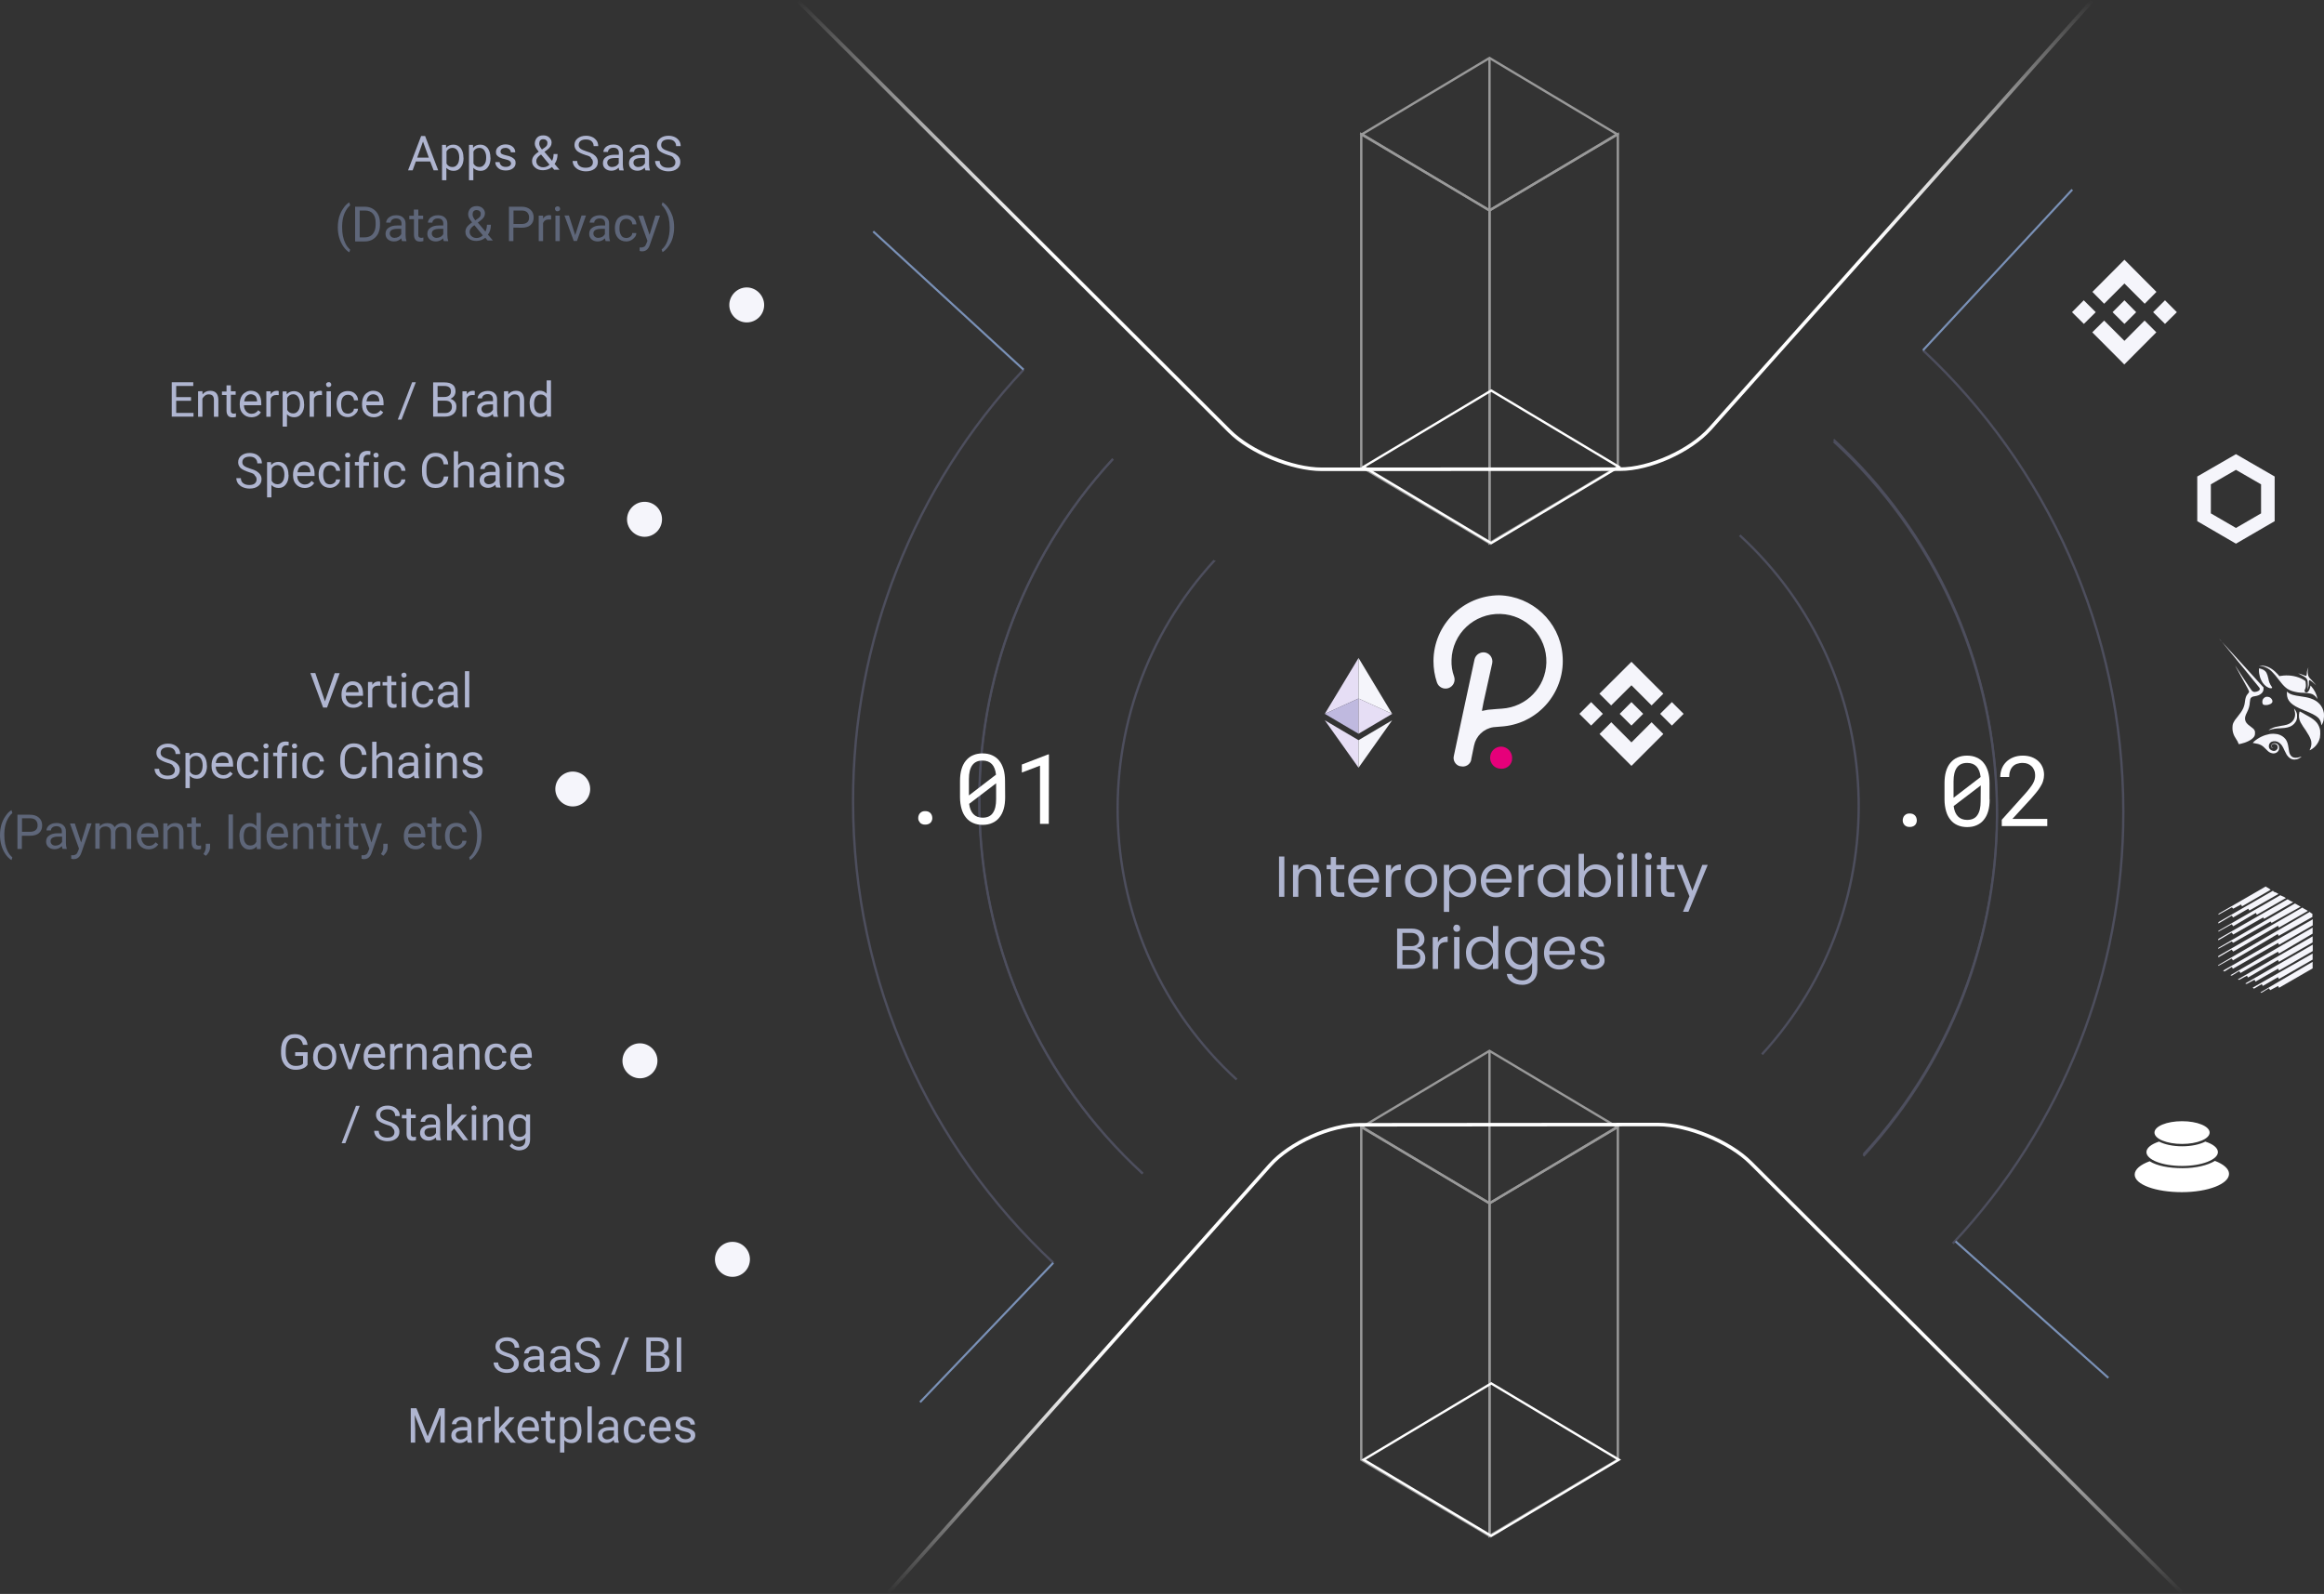 <?xml version="1.0" encoding="utf-8"?>
<!-- Generator: Adobe Illustrator 22.1.0, SVG Export Plug-In . SVG Version: 6.00 Build 0)  -->
<svg version="1.1" id="Layer_1" xmlns="http://www.w3.org/2000/svg" xmlns:xlink="http://www.w3.org/1999/xlink" x="0px" y="0px"
	 viewBox="0 0 1879.5 1289.3" style="enable-background:new 0 0 1879.5 1289.3;" xml:space="preserve">
<rect x="0" y="0" width="1879.5" height="1289.3" fill="#333333" stroke="none"/>
<style type="text/css">
	.st0{opacity:0.4;}
	.st1{fill:none;stroke:#73769B;stroke-width:1.88;stroke-miterlimit:10;}
	.st2{fill:none;stroke:#73769B;stroke-width:1.41;stroke-miterlimit:10;}
	.st3{fill:none;stroke:#7A91B7;stroke-width:1.68;stroke-miterlimit:10;}
	.st4{fill:none;stroke:url(#SVGID_1_);stroke-width:2.86;stroke-miterlimit:10;}
	.st5{fill:none;stroke:url(#SVGID_2_);stroke-width:2.86;stroke-miterlimit:10;}
	.st6{enable-background:new    ;}
	.st7{fill:#AFB5D0;}
	.st8{fill:#F5F5FB;}
	.st9{fill:#E6007A;}
	.st10{fill:#E6DEF5;}
	.st11{fill:#BFB9DF;}
	.st12{fill:none;stroke:#F5F5FB;stroke-width:10.99;stroke-miterlimit:10;}
	.st13{fill:#5E6679;}
	.st14{fill:#FFFFFF;}
	.st15{fill:none;stroke:#FFFFFF;stroke-width:1.88;stroke-miterlimit:10;}
	.st16{opacity:0.5;}
</style>
<title>Asset 1</title>
<g id="Layer_2_1_">
	<g id="Layer_1-2">
		<g class="st0">
			<path class="st1" d="M827.8,299C739,393.6,689.7,518.5,689.9,648.2c0,147.3,62.3,280,162,373.3"/>
			<path class="st2" d="M924.1,949.3c-166.2-152.9-177-411.7-24.1-577.9l0.1-0.1"/>
			<path class="st1" d="M900.1,371.2c-153,166.2-142.3,424.9,23.9,577.9l0.1,0.1"/>
			<path class="st1" d="M1000.1,873.2c-120.9-110.9-129-298.9-18-419.8c0,0,0,0,0-0.1"/>
			<path class="st1" d="M1579.3,1005.8c88.8-94.6,138.1-219.5,137.9-349.2c0-147.3-62.3-280-162-373.3"/>
			<path class="st2" d="M1483,355.5c166.3,153,177,411.7,24.1,578c0,0,0,0-0.1,0.1"/>
			<path class="st1" d="M1507,935c153-166.2,142.2-425-24-578l0,0"/>
			<path class="st1" d="M1407,433c120.9,111,128.9,298.9,18,419.8l0,0"/>
		</g>
		<line class="st3" x1="1581.5" y1="1004.1" x2="1705.1" y2="1114.5"/>
		<line class="st3" x1="706.2" y1="187.2" x2="827.8" y2="299"/>
		<line class="st3" x1="851.8" y1="1021.5" x2="744.1" y2="1134.2"/>
		<line class="st3" x1="1675.9" y1="153.4" x2="1555.2" y2="283.3"/>
		
			<linearGradient id="SVGID_1_" gradientUnits="userSpaceOnUse" x1="1168.629" y1="1583.253" x2="1168.629" y2="1964.296" gradientTransform="matrix(1 0 0 -1 0 1964.283)">
			<stop  offset="0.46" style="stop-color:#FFFFFF"/>
			<stop  offset="0.5" style="stop-color:#FFFFFF;stop-opacity:0.97"/>
			<stop  offset="0.58" style="stop-color:#FFFFFF;stop-opacity:0.88"/>
			<stop  offset="0.67" style="stop-color:#FFFFFF;stop-opacity:0.73"/>
			<stop  offset="0.77" style="stop-color:#FFFFFF;stop-opacity:0.52"/>
			<stop  offset="0.89" style="stop-color:#FFFFFF;stop-opacity:0.26"/>
			<stop  offset="1" style="stop-color:#FFFFFF;stop-opacity:0"/>
		</linearGradient>
		<path class="st4" d="M645.6,1l348.7,347.7c17,17,50.7,30.9,74.7,30.9l241.1-0.1c24.1,0,56.8-14.7,72.9-32.7L1691.6,1"/>
		
			<linearGradient id="SVGID_2_" gradientUnits="userSpaceOnUse" x1="1241.471" y1="1056.113" x2="1241.471" y2="675.031" gradientTransform="matrix(1 0 0 -1 0 1964.283)">
			<stop  offset="0.46" style="stop-color:#FFFFFF"/>
			<stop  offset="0.5" style="stop-color:#FFFFFF;stop-opacity:0.97"/>
			<stop  offset="0.58" style="stop-color:#FFFFFF;stop-opacity:0.88"/>
			<stop  offset="0.67" style="stop-color:#FFFFFF;stop-opacity:0.73"/>
			<stop  offset="0.77" style="stop-color:#FFFFFF;stop-opacity:0.52"/>
			<stop  offset="0.89" style="stop-color:#FFFFFF;stop-opacity:0.26"/>
			<stop  offset="1" style="stop-color:#FFFFFF;stop-opacity:0"/>
		</linearGradient>
		<path class="st5" d="M1764.5,1288.2l-348.7-347.7c-17-17-50.7-30.9-74.7-30.9l-241.1,0.2c-24.1,0-56.9,14.7-72.9,32.7
			l-308.6,345.8"/>
		<g class="st6">
			<path class="st7" d="M1034.4,725.4v-32.6h4.3v32.6H1034.4z"/>
			<path class="st7" d="M1050,699.6v4.2c1.8-3.1,4.6-4.6,8.4-4.6c2.9,0,5.2,0.9,7.1,2.8c1.9,1.9,2.9,4.6,2.9,8.1v15.3h-4.2v-14.6
				c0-2.6-0.6-4.6-1.9-5.9c-1.3-1.3-3-2-5.2-2s-4,0.7-5.2,2c-1.3,1.3-1.9,3.3-1.9,5.9v14.6h-4.3v-25.8H1050z"/>
			<path class="st7" d="M1083.7,721.9h3.5v3.5h-4.3c-4.5,0-6.7-2.2-6.7-6.6v-15.7h-3.3v-3.5h3.3v-6.4h4.3v6.4h6.7v3.5h-6.7v15.7
				c0,1.2,0.2,2,0.7,2.4S1082.5,721.9,1083.7,721.9z"/>
			<path class="st7" d="M1102.8,725.8c-3.7,0-6.7-1.2-9-3.7c-2.3-2.4-3.5-5.7-3.5-9.7s1.2-7.2,3.5-9.7c2.4-2.4,5.4-3.6,9.1-3.6
				s6.8,1.2,9,3.5s3.4,5.2,3.4,8.8c0,0.9-0.1,1.8-0.2,2.5h-20.6c0.1,2.6,0.9,4.6,2.4,6.1s3.4,2.2,5.7,2.2c1.8,0,3.2-0.4,4.4-1.2
				c1.2-0.8,2.1-1.8,2.7-3.1h4.6c-0.8,2.3-2.2,4.1-4.2,5.6S1105.8,725.8,1102.8,725.8z M1108.5,704.9c-1.5-1.5-3.4-2.2-5.7-2.2
				c-2.3,0-4.2,0.7-5.7,2.2s-2.3,3.5-2.5,6h16.2C1110.9,708.4,1110.1,706.4,1108.5,704.9z"/>
			<path class="st7" d="M1125,699.6v4.4c1.5-3.2,4.2-4.8,7.9-4.8v4.5h-1.1c-2.2,0-3.9,0.6-5,1.7c-1.1,1.1-1.7,3.1-1.7,6v14.1h-4.3
				v-25.8h4.2V699.6z"/>
			<path class="st7" d="M1139.9,722.2c-2.4-2.4-3.6-5.7-3.6-9.6s1.2-7.2,3.7-9.7s5.6-3.7,9.3-3.7c3.7,0,6.8,1.2,9.3,3.7
				s3.7,5.7,3.7,9.6s-1.3,7.2-3.9,9.6c-2.6,2.5-5.7,3.7-9.5,3.7C1145.3,725.8,1142.2,724.6,1139.9,722.2z M1149,722.3
				c2.4,0,4.5-0.9,6.3-2.6c1.8-1.7,2.7-4.1,2.7-7.2s-0.8-5.5-2.5-7.2s-3.8-2.6-6.2-2.6s-4.5,0.9-6.1,2.6c-1.6,1.7-2.4,4.1-2.4,7.2
				s0.8,5.5,2.4,7.2C1144.6,721.4,1146.6,722.3,1149,722.3z"/>
			<path class="st7" d="M1181.6,699.2c3.5,0,6.5,1.2,8.8,3.6c2.3,2.4,3.5,5.6,3.5,9.5s-1.2,7.2-3.5,9.7c-2.4,2.5-5.3,3.8-8.8,3.8
				c-2.2,0-4.1-0.5-5.8-1.6c-1.7-1.1-2.9-2.4-3.8-4.1v17.5h-4.3v-38.1h4.3v5.2c0.9-1.7,2.1-3,3.8-4
				C1177.4,699.7,1179.4,699.2,1181.6,699.2z M1180.7,722.2c2.4,0,4.5-0.9,6.2-2.7s2.6-4.2,2.6-7.1c0-2.9-0.9-5.2-2.6-6.9
				s-3.8-2.5-6.2-2.5s-4.5,0.9-6.2,2.6c-1.7,1.8-2.6,4.1-2.6,7s0.9,5.2,2.6,7C1176.3,721.3,1178.3,722.2,1180.7,722.2z"/>
			<path class="st7" d="M1210.1,725.8c-3.7,0-6.7-1.2-9-3.7c-2.3-2.4-3.5-5.7-3.5-9.7s1.2-7.2,3.5-9.7c2.4-2.4,5.4-3.6,9.1-3.6
				s6.8,1.2,9,3.5s3.4,5.2,3.4,8.8c0,0.9-0.1,1.8-0.2,2.5h-20.6c0.1,2.6,0.9,4.6,2.4,6.1s3.4,2.2,5.7,2.2c1.8,0,3.2-0.4,4.4-1.2
				s2.1-1.8,2.7-3.1h4.6c-0.8,2.3-2.2,4.1-4.2,5.6S1213.1,725.8,1210.1,725.8z M1215.8,704.9c-1.5-1.5-3.4-2.2-5.7-2.2
				c-2.3,0-4.2,0.7-5.7,2.2s-2.3,3.5-2.5,6h16.2C1218.2,708.4,1217.4,706.4,1215.8,704.9z"/>
			<path class="st7" d="M1232.3,699.6v4.4c1.5-3.2,4.2-4.8,7.9-4.8v4.5h-1.1c-2.2,0-3.9,0.6-5,1.7c-1.1,1.1-1.7,3.1-1.7,6v14.1h-4.3
				v-25.8h4.2V699.6z"/>
			<path class="st7" d="M1247.1,722c-2.4-2.5-3.5-5.8-3.5-9.7s1.2-7.1,3.5-9.5s5.3-3.6,8.8-3.6c2.2,0,4.1,0.5,5.8,1.6
				c1.6,1,2.9,2.4,3.7,4v-5.2h4.3v25.8h-4.3v-5.3c-0.8,1.7-2.1,3.1-3.7,4.1c-1.6,1.1-3.6,1.6-5.8,1.6
				C1252.4,725.8,1249.5,724.6,1247.1,722z M1262.9,719.5c1.7-1.8,2.6-4.1,2.6-7s-0.9-5.3-2.6-7c-1.7-1.8-3.8-2.6-6.2-2.6
				c-2.4,0-4.5,0.8-6.2,2.5s-2.6,4-2.6,6.9s0.9,5.3,2.6,7.1s3.8,2.7,6.2,2.7C1259.1,722.2,1261.2,721.3,1262.9,719.5z"/>
			<path class="st7" d="M1290.6,699.2c3.5,0,6.5,1.2,8.8,3.6c2.3,2.4,3.5,5.6,3.5,9.5s-1.2,7.2-3.5,9.7c-2.4,2.5-5.3,3.8-8.8,3.8
				c-2.2,0-4.1-0.5-5.8-1.6s-2.9-2.4-3.8-4.1v5.3h-4.3v-34.8h4.3v14.2c0.9-1.7,2.1-3,3.8-4C1286.5,699.7,1288.4,699.2,1290.6,699.2z
				 M1289.8,722.2c2.4,0,4.5-0.9,6.2-2.7s2.6-4.2,2.6-7.1c0-2.9-0.9-5.2-2.6-6.9s-3.8-2.5-6.2-2.5c-2.4,0-4.5,0.9-6.2,2.6
				c-1.7,1.8-2.6,4.1-2.6,7s0.9,5.2,2.6,7S1287.4,722.2,1289.8,722.2z"/>
			<path class="st7" d="M1312.6,694.6c-0.6,0.6-1.3,0.8-2.1,0.8s-1.5-0.3-2-0.8s-0.8-1.3-0.8-2.1s0.3-1.5,0.8-2.1s1.2-0.8,2-0.8
				s1.5,0.3,2,0.8s0.8,1.3,0.8,2.1S1313.1,694,1312.6,694.6z M1308.3,725.4v-25.8h4.3v25.8H1308.3z"/>
			<path class="st7" d="M1319.7,725.4v-34.8h4.3v34.8H1319.7z"/>
			<path class="st7" d="M1335.2,694.6c-0.6,0.6-1.3,0.8-2.1,0.8s-1.5-0.3-2-0.8s-0.8-1.3-0.8-2.1s0.3-1.5,0.8-2.1s1.2-0.8,2-0.8
				s1.5,0.3,2,0.8s0.8,1.3,0.8,2.1S1335.8,694,1335.2,694.6z M1331,725.4v-25.8h4.3v25.8H1331z"/>
			<path class="st7" d="M1350.8,721.9h3.5v3.5h-4.3c-4.5,0-6.7-2.2-6.7-6.6v-15.7h-3.3v-3.5h3.3v-6.4h4.3v6.4h6.7v3.5h-6.7v15.7
				c0,1.2,0.2,2,0.7,2.4S1349.6,721.9,1350.8,721.9z"/>
			<path class="st7" d="M1366.3,725l-10.2-25.4h4.7l7.9,20.9l8-20.9h4.4l-15.6,37.9h-4.4L1366.3,725z"/>
		</g>
		<g class="st6">
			<path class="st7" d="M1129.9,751.1h11.7c3.3,0,5.9,0.8,7.7,2.4c1.8,1.6,2.7,3.7,2.7,6.2c0,3.6-2.1,6-6.3,7.2
				c2.1,0.3,3.8,1.3,5.1,2.8c1.3,1.5,1.9,3.3,1.9,5.3c0,2.5-1,4.5-2.9,6.2c-1.9,1.6-4.5,2.4-7.7,2.4h-12.2L1129.9,751.1
				L1129.9,751.1z M1134.2,754.6v10.7h7.2c2,0,3.5-0.5,4.6-1.4c1.1-1,1.7-2.3,1.7-3.9s-0.6-3-1.7-3.9c-1.1-1-2.7-1.5-4.6-1.5
				L1134.2,754.6L1134.2,754.6z M1134.2,780.3h7.7c2.1,0,3.7-0.5,4.9-1.6c1.2-1,1.8-2.5,1.8-4.3s-0.6-3.2-1.9-4.3
				c-1.3-1-3-1.6-5.1-1.6h-7.4V780.3z"/>
			<path class="st7" d="M1162.9,757.9v4.4c1.5-3.2,4.2-4.8,7.9-4.8v4.5h-1.1c-2.2,0-3.9,0.6-5,1.7c-1.1,1.1-1.7,3.1-1.7,6v14.1h-4.3
				V758L1162.9,757.9L1162.9,757.9z"/>
			<path class="st7" d="M1180.2,752.9c-0.6,0.6-1.3,0.8-2.1,0.8c-0.8,0-1.5-0.3-2-0.8c-0.5-0.6-0.8-1.3-0.8-2.1s0.3-1.5,0.8-2.1
				s1.2-0.8,2-0.8s1.5,0.3,2,0.8s0.8,1.3,0.8,2.1S1180.8,752.4,1180.2,752.9z M1176,783.7v-25.8h4.3v25.8H1176z"/>
			<path class="st7" d="M1189.1,780.4c-2.4-2.5-3.5-5.8-3.5-9.7s1.2-7.1,3.5-9.5s5.3-3.6,8.8-3.6c2.2,0,4.1,0.5,5.8,1.6
				c1.6,1,2.9,2.4,3.7,4V749h4.3v34.8h-4.3v-5.3c-0.8,1.7-2.1,3.1-3.7,4.1s-3.6,1.6-5.8,1.6C1194.4,784.2,1191.5,782.9,1189.1,780.4
				z M1204.9,777.8c1.7-1.8,2.6-4.1,2.6-7s-0.9-5.3-2.6-7c-1.7-1.8-3.8-2.6-6.2-2.6s-4.5,0.8-6.2,2.5s-2.6,4-2.6,6.9
				s0.9,5.3,2.6,7.1s3.8,2.7,6.2,2.7C1201.1,780.5,1203.2,779.6,1204.9,777.8z"/>
			<path class="st7" d="M1220.7,780.4c-2.4-2.5-3.5-5.8-3.5-9.7s1.2-7.1,3.5-9.5s5.3-3.6,8.8-3.6c2.2,0,4.1,0.5,5.8,1.6
				c1.6,1,2.9,2.4,3.7,4V758h4.3v26.5c0,3.5-1.1,6.4-3.4,8.7c-2.3,2.2-5.2,3.4-8.7,3.4s-6.4-0.8-8.7-2.4c-2.3-1.6-3.6-3.8-3.9-6.4
				h4.2c0.4,1.5,1.4,2.7,2.9,3.7s3.4,1.5,5.6,1.5s4.1-0.7,5.6-2.2s2.2-3.5,2.2-6.1v-5.9c-0.8,1.7-2.1,3.1-3.7,4.1s-3.6,1.6-5.8,1.6
				C1225.9,784.2,1223,782.9,1220.7,780.4z M1236.4,777.8c1.7-1.8,2.6-4.1,2.6-7s-0.9-5.3-2.6-7c-1.7-1.8-3.8-2.6-6.2-2.6
				s-4.5,0.8-6.2,2.5s-2.6,4-2.6,6.9s0.9,5.3,2.6,7.1s3.8,2.7,6.2,2.7C1232.6,780.5,1234.7,779.6,1236.4,777.8z"/>
			<path class="st7" d="M1261.2,784.2c-3.7,0-6.7-1.2-9-3.7c-2.3-2.4-3.5-5.7-3.5-9.7s1.2-7.2,3.5-9.7c2.4-2.4,5.4-3.6,9.1-3.6
				s6.8,1.2,9,3.5c2.3,2.3,3.4,5.2,3.4,8.8c0,0.9-0.1,1.8-0.2,2.5h-20.6c0.1,2.6,0.9,4.6,2.4,6.1s3.4,2.2,5.7,2.2
				c1.8,0,3.2-0.4,4.4-1.2c1.2-0.8,2.1-1.8,2.7-3.1h4.6c-0.8,2.3-2.2,4.1-4.2,5.6C1266.7,783.4,1264.2,784.2,1261.2,784.2z
				 M1267,763.2c-1.5-1.5-3.4-2.2-5.7-2.2c-2.3,0-4.2,0.7-5.7,2.2s-2.3,3.5-2.5,6h16.2C1269.3,766.7,1268.5,764.7,1267,763.2z"/>
			<path class="st7" d="M1278.1,765.2c0-2.2,0.9-4,2.7-5.5c1.8-1.5,4.1-2.2,7-2.2s5.1,0.7,6.8,2.2c1.6,1.5,2.5,3.5,2.7,6h-4.4
				c-0.1-1.4-0.5-2.6-1.5-3.5c-0.9-0.9-2.2-1.3-3.8-1.3c-1.6,0-2.9,0.4-3.8,1.2s-1.4,1.8-1.4,3s0.5,2.1,1.6,2.8
				c1,0.7,2.3,1.1,3.8,1.4s3,0.6,4.5,1s2.8,1.1,3.8,2.2c1.1,1.1,1.6,2.6,1.6,4.6s-0.9,3.7-2.7,5c-1.8,1.4-4.1,2-7,2
				s-5.2-0.7-6.9-2.2s-2.7-3.4-2.8-6h4.4c0.1,1.4,0.6,2.6,1.5,3.5c1,0.9,2.3,1.3,4,1.3s3-0.4,4-1.1c1-0.7,1.4-1.6,1.4-2.8
				s-0.4-2-1.1-2.7c-0.8-0.7-1.7-1.1-2.8-1.4c-1.1-0.3-2.4-0.5-3.7-0.9c-1.3-0.3-2.6-0.7-3.7-1.1c-1.1-0.4-2.1-1.1-2.8-2
				C1278.5,767.9,1278.1,766.7,1278.1,765.2z"/>
		</g>
		<path class="st8" d="M1212.5,481.5c-29.3,0.1-53.1,23.9-53.2,53.2c0,5.9,0.9,11.7,2.8,17.3c1.3,3.8,5.4,5.9,9.3,4.6
			c3.8-1.3,5.9-5.4,4.6-9.3c-1.6-4.3-2.3-8.9-2.1-13.5c0.6-21.2,18.3-37.8,39.5-37.2c21.2,0.6,37.8,18.3,37.2,39.5
			c-0.6,19.8-16.2,35.9-36,37.1c0,0-7.5,0.5-11.2,0.9c-1.4,0.2-2.7,0.5-4.1,0.8c-0.2,0.2-0.5,0.2-0.7,0l0,0c-0.1-0.2-0.1-0.4,0-0.6
			l1.2-6.3l7-31.5c0.8-3.9-1.7-7.8-5.6-8.7c-3.9-0.8-7.8,1.7-8.7,5.6c0,0-16.7,77.2-16.7,77.9c-1,3.7,1.3,7.6,5,8.5l0,0h0.1h0.4
			c3.7,1,7.6-1.3,8.5-5c0-0.1,0-0.1,0-0.2c0-0.1,0-0.2,0-0.3c0.2-0.9,2.3-11.2,2.3-11.2c1.6-7.8,7.8-13.7,15.7-14.9
			c1.6-0.2,8.4-0.7,8.4-0.7c29.2-3,50.4-29.1,47.4-58.3C1261.1,502.7,1239.1,482.3,1212.5,481.5L1212.5,481.5z"/>
		<path class="st9" d="M1215.8,604.1c-4.8-1-9.5,2.1-10.5,6.9v0.1c-1,4.8,2,9.5,6.7,10.5h0.3c4.7,1.1,9.4-1.7,10.5-6.4l0,0v-0.1
			v-0.5C1223.6,609.8,1220.5,605.2,1215.8,604.1z"/>
		<polygon class="st10" points="1098.7,532.2 1071.4,577.4 1098.7,565 		"/>
		<polygon class="st11" points="1098.7,565 1071.4,577.4 1098.7,593.5 		"/>
		<polygon class="st8" points="1125.9,577.4 1098.7,532.2 1098.7,565 		"/>
		<polygon class="st10" points="1098.7,593.5 1125.9,577.4 1098.7,565 		"/>
		<polygon class="st10" points="1071.4,582.6 1098.7,621 1098.7,598.7 		"/>
		<polygon class="st8" points="1098.7,598.7 1098.7,621 1125.9,582.6 		"/>
		<path class="st8" d="M1296.3,577.4l-9.5,9.5l-9.5-9.5l9.5-9.5L1296.3,577.4z M1319.4,554.3l16.3,16.3l9.5-9.5l-25.8-25.8
			l-25.9,25.8l9.5,9.5L1319.4,554.3z M1352.1,567.9l-9.5,9.5l9.5,9.5l9.5-9.5L1352.1,567.9z M1319.4,600.5l-16.3-16.3l-9.5,9.5
			l25.8,25.8l25.8-25.8l-9.5-9.5L1319.4,600.5z M1319.4,586.9l9.5-9.5l-9.5-9.5l-9.5,9.5L1319.4,586.9z"/>
		<polygon class="st12" points="1782.5,388.6 1808.3,373.7 1834.1,388.6 1834.1,418.4 1808.3,433.4 1782.5,418.4 		"/>
		<path class="st8" d="M1694.9,252.5l-9.6,9.5l-9.6-9.5l9.5-9.6L1694.9,252.5z M1718.1,229.3l16.4,16.4l9.5-9.6l-25.9-26l-25.9,26
			l9.5,9.6L1718.1,229.3z M1750.9,242.9l-9.6,9.6l9.6,9.5l9.6-9.5L1750.9,242.9z M1718.1,275.7l-16.4-16.4l-9.6,9.5l25.9,26l25.9-26
			l-9.5-9.5L1718.1,275.7z M1718.1,262l9.5-9.5l-9.5-9.6l-9.6,9.6L1718.1,262z"/>
		<g class="st6">
			<path class="st7" d="M154.5,324.2h-12v9.8h14v3h-17.6v-27.8h17.4v3h-13.8v9h12C154.5,321.3,154.5,324.2,154.5,324.2z"/>
			<path class="st7" d="M163.7,316.4l0.1,2.6c1.5-1.9,3.6-2.9,6.2-2.9c4.4,0,6.5,2.5,6.6,7.3v13.7H173v-13.7c0-1.5-0.4-2.6-1-3.3
				c-0.7-0.7-1.7-1.1-3.2-1.1c-1.1,0-2.2,0.3-3,1c-0.8,0.6-1.5,1.4-2.1,2.4v14.7h-3.5v-20.6L163.7,316.4L163.7,316.4z"/>
			<path class="st7" d="M186.7,311.5v5h3.9v2.8h-3.9v12.9c0,0.8,0.1,1.4,0.6,1.8c0.4,0.4,1,0.6,1.8,0.6c0.4,0,1-0.1,1.7-0.3v2.9
				c-1,0.3-1.8,0.4-2.8,0.4c-1.5,0-2.8-0.4-3.6-1.4s-1.2-2.4-1.2-4v-12.7h-3.7v-2.8h3.7v-5h3.6v-0.2H186.7z"/>
			<path class="st7" d="M203.3,337.5c-2.8,0-5.1-1-6.8-2.8c-1.8-1.8-2.6-4.3-2.6-7.3v-0.7c0-2.1,0.4-3.9,1.1-5.5
				c0.8-1.7,1.9-2.9,3.3-3.7c1.4-1,2.9-1.4,4.6-1.4c2.6,0,4.7,0.8,6.2,2.6s2.2,4.3,2.2,7.6v1.5h-14c0,2.1,0.7,3.7,1.8,5
				c1.1,1.2,2.6,1.9,4.3,1.9c1.2,0,2.4-0.3,3.2-0.8s1.7-1.2,2.2-2.1l2.2,1.7C209.4,336.1,206.7,337.5,203.3,337.5z M202.9,318.9
				c-1.4,0-2.6,0.6-3.6,1.5c-1,1-1.5,2.5-1.8,4.3h10.4v-0.3c-0.1-1.8-0.6-3.2-1.4-4.1C205.5,319.5,204.2,318.9,202.9,318.9z"/>
			<path class="st7" d="M225.4,319.6c-0.6-0.1-1.1-0.1-1.8-0.1c-2.4,0-3.9,1-4.7,2.9v14.7h-3.5v-20.6h3.5v2.4c1.1-1.8,2.8-2.8,5-2.8
				c0.7,0,1.2,0.1,1.5,0.3V319.6L225.4,319.6z"/>
			<path class="st7" d="M246,327c0,3.2-0.7,5.7-2.2,7.6c-1.4,1.9-3.3,2.9-5.8,2.9s-4.4-0.8-5.9-2.4v10h-3.5v-28.5h3.2l0.1,2.4
				c1.4-1.8,3.5-2.6,5.9-2.6c2.5,0,4.4,1,5.9,2.8c1.4,1.9,2.2,4.4,2.2,7.7L246,327L246,327z M242.6,326.5c0-2.4-0.6-4.1-1.5-5.5
				c-1-1.4-2.4-2.1-4-2.1c-2.1,0-3.7,1-4.8,2.9v9.8c1.1,1.9,2.6,2.8,4.8,2.8c1.7,0,3-0.7,4-2.1C242,331.2,242.6,329.3,242.6,326.5z"
				/>
			<path class="st7" d="M260.4,319.6c-0.6-0.1-1.1-0.1-1.8-0.1c-2.4,0-3.9,1-4.7,2.9v14.7h-3.5v-20.6h3.5v2.4c1.1-1.8,2.8-2.8,5-2.8
				c0.7,0,1.2,0.1,1.5,0.3L260.4,319.6L260.4,319.6z"/>
			<path class="st7" d="M263.7,311.1c0-0.6,0.1-1.1,0.6-1.4c0.4-0.4,0.8-0.6,1.5-0.6s1.2,0.1,1.5,0.6c0.4,0.4,0.6,0.8,0.6,1.4
				s-0.1,1.1-0.6,1.4c-0.4,0.4-0.8,0.6-1.5,0.6s-1.2-0.1-1.5-0.6C263.9,312,263.7,311.6,263.7,311.1z M267.6,337.1h-3.5v-20.6h3.5
				V337.1z"/>
			<path class="st7" d="M281.4,334.6c1.2,0,2.4-0.4,3.3-1.1c1-0.7,1.5-1.7,1.5-2.9h3.3c0,1.2-0.4,2.4-1.2,3.3c-0.8,1-1.8,1.9-3,2.5
				c-1.2,0.7-2.6,1-4,1c-2.8,0-5-1-6.6-2.8c-1.7-1.9-2.5-4.4-2.5-7.7v-0.4c0-2.1,0.4-3.7,1.1-5.4c0.7-1.7,1.8-2.8,3.2-3.6
				s3-1.2,4.8-1.2c2.4,0,4.3,0.7,5.8,2.1s2.4,3.2,2.5,5.4h-3.3c-0.1-1.4-0.6-2.5-1.5-3.3s-2.1-1.2-3.3-1.2c-1.8,0-3.2,0.7-4.1,1.9
				c-1,1.2-1.5,3.2-1.5,5.5v0.7c0,2.4,0.6,4.1,1.5,5.5C278.2,334,279.6,334.6,281.4,334.6z"/>
			<path class="st7" d="M302.2,337.5c-2.8,0-5.1-1-6.8-2.8c-1.8-1.8-2.6-4.3-2.6-7.3v-0.7c0-2.1,0.4-3.9,1.1-5.5
				c0.8-1.7,1.9-2.9,3.3-3.7c1.4-1,2.9-1.4,4.6-1.4c2.6,0,4.7,0.8,6.2,2.6c1.5,1.8,2.2,4.3,2.2,7.6v1.5h-14c0,2.1,0.7,3.7,1.8,5
				c1.1,1.2,2.6,1.9,4.3,1.9c1.2,0,2.4-0.3,3.2-0.8s1.7-1.2,2.2-2.1l2.2,1.7C308.3,336.1,305.6,337.5,302.2,337.5z M301.8,318.9
				c-1.4,0-2.6,0.6-3.6,1.5c-1,1-1.5,2.5-1.8,4.3h10.4v-0.3c-0.1-1.8-0.6-3.2-1.4-4.1C304.4,319.5,303.1,318.9,301.8,318.9z"/>
			<path class="st7" d="M324.7,339.4h-3l11.6-30.2h3L324.7,339.4z"/>
			<path class="st7" d="M350.3,337.1v-27.8h9.1c3,0,5.3,0.7,6.8,1.9c1.5,1.2,2.2,3,2.2,5.5c0,1.2-0.4,2.5-1.1,3.5s-1.8,1.8-3,2.4
				c1.5,0.4,2.6,1.2,3.6,2.4c1,1.1,1.2,2.6,1.2,4.1c0,2.5-0.8,4.4-2.5,5.8s-3.9,2.1-6.8,2.1h-9.5L350.3,337.1L350.3,337.1z
				 M353.9,321.1h5.5c1.7,0,2.9-0.4,3.9-1.2c1-0.8,1.4-1.9,1.4-3.3c0-1.5-0.4-2.6-1.4-3.3c-0.8-0.7-2.2-1.1-4-1.1h-5.4V321.1
				L353.9,321.1z M353.9,324.1v10h6.1c1.7,0,3-0.4,4-1.4c1-0.8,1.5-2.1,1.5-3.6c0-3.3-1.8-5-5.4-5H353.9z"/>
		</g>
		<g class="st6">
			<path class="st7" d="M383.9,319.6c-0.6-0.1-1.1-0.1-1.8-0.1c-2.4,0-3.9,1-4.7,2.9v14.7H374v-20.6h3.5v2.4c1.1-1.8,2.8-2.8,5-2.8
				c0.7,0,1.2,0.1,1.5,0.3L383.9,319.6L383.9,319.6z"/>
		</g>
		<g class="st6">
			<path class="st7" d="M399.1,337.1c-0.1-0.4-0.4-1.1-0.6-2.2c-1.7,1.7-3.6,2.5-5.8,2.5c-2.1,0-3.7-0.6-5-1.7
				c-1.2-1.1-1.9-2.6-1.9-4.4c0-2.2,0.8-3.9,2.5-5c1.7-1.2,3.9-1.8,6.9-1.8h3.5v-1.7c0-1.2-0.4-2.2-1.1-2.9
				c-0.7-0.7-1.8-1.1-3.3-1.1c-1.2,0-2.4,0.3-3.2,1c-0.8,0.7-1.2,1.4-1.2,2.4h-3.6c0-1,0.4-2.1,1.1-3c0.7-1,1.7-1.7,2.9-2.2
				s2.6-0.8,4.1-0.8c2.4,0,4.3,0.6,5.5,1.8c1.4,1.2,2.1,2.8,2.1,4.8v9.5c0,1.9,0.3,3.5,0.7,4.6v0.3L399.1,337.1L399.1,337.1z
				 M393.3,334.4c1.1,0,2.2-0.3,3.2-0.8c1-0.6,1.7-1.4,2.2-2.2v-4.3h-2.8c-4.3,0-6.5,1.2-6.5,3.7c0,1.1,0.4,1.9,1.1,2.6
				C391.2,334.1,392.2,334.4,393.3,334.4z"/>
			<path class="st7" d="M411,316.4l0.1,2.6c1.5-1.9,3.6-2.9,6.2-2.9c4.4,0,6.5,2.5,6.6,7.3v13.7h-3.5v-13.7c0-1.5-0.4-2.6-1-3.3
				c-0.7-0.7-1.7-1.1-3.2-1.1c-1.1,0-2.2,0.3-3,1c-0.8,0.6-1.5,1.4-2.1,2.4v14.7h-3.5v-20.6L411,316.4L411,316.4z"/>
			<path class="st7" d="M428.3,326.5c0-3.2,0.7-5.7,2.2-7.6s3.5-2.9,5.9-2.9s4.3,0.8,5.7,2.5v-10.8h3.5V337h-3.2l-0.1-2.2
				c-1.4,1.7-3.3,2.6-5.9,2.6c-2.4,0-4.3-1-5.8-2.9s-2.2-4.6-2.2-7.6v-0.4H428.3z M431.9,327c0,2.4,0.4,4.1,1.4,5.5s2.4,1.9,4,1.9
				c2.2,0,3.9-1,4.8-3V322c-1.1-1.9-2.6-2.9-4.8-2.9c-1.7,0-3,0.7-4,1.9C432.3,322.4,431.9,324.3,431.9,327z"/>
		</g>
		<g class="st6">
			<path class="st7" d="M201.6,382c-3.2-1-5.4-2.1-6.9-3.3c-1.4-1.4-2.1-2.9-2.1-4.8c0-2.2,0.8-4,2.6-5.4s4-2.1,6.8-2.1
				c1.9,0,3.6,0.4,5.1,1.1s2.6,1.8,3.5,3c0.8,1.2,1.2,2.8,1.2,4.3h-3.7c0-1.7-0.6-3-1.7-4c-1.1-1-2.6-1.4-4.6-1.4
				c-1.8,0-3.2,0.4-4.3,1.2c-1,0.8-1.5,1.9-1.5,3.3c0,1.1,0.4,2.1,1.4,2.9s2.6,1.5,4.8,2.2c2.4,0.7,4.1,1.4,5.4,2.2
				c1.2,0.8,2.2,1.7,2.9,2.8c0.7,1.1,1,2.2,1,3.7c0,2.2-0.8,4-2.6,5.4s-4.1,2.1-7.1,2.1c-1.9,0-3.7-0.4-5.4-1.1s-2.9-1.8-3.9-3
				c-0.8-1.2-1.4-2.8-1.4-4.3h3.7c0,1.7,0.6,3,1.8,4s2.9,1.5,5,1.5c1.9,0,3.5-0.4,4.4-1.2s1.5-1.8,1.5-3.2s-0.4-2.4-1.4-3.2
				C205.8,383.4,204.1,382.7,201.6,382z"/>
			<path class="st7" d="M233.4,384.2c0,3.2-0.7,5.7-2.2,7.6c-1.4,1.9-3.3,2.9-5.8,2.9s-4.4-0.8-5.9-2.4v10H216v-28.5h3.2l0.1,2.4
				c1.4-1.8,3.5-2.6,5.9-2.6c2.5,0,4.4,1,5.9,2.8c1.4,1.9,2.2,4.4,2.2,7.7L233.4,384.2L233.4,384.2z M230,383.8
				c0-2.4-0.6-4.1-1.5-5.5c-1-1.4-2.4-2.1-4-2.1c-2.1,0-3.7,1-4.8,2.9v9.8c1.1,1.9,2.6,2.8,4.8,2.8c1.7,0,3-0.7,4-2.1
				C229.4,388.5,230,386.4,230,383.8z"/>
			<path class="st7" d="M246.4,394.7c-2.8,0-5.1-1-6.8-2.8c-1.8-1.8-2.6-4.3-2.6-7.3v-0.7c0-2.1,0.4-3.9,1.1-5.5
				c0.8-1.7,1.9-2.9,3.3-3.7c1.4-1,2.9-1.4,4.6-1.4c2.6,0,4.7,0.8,6.2,2.6s2.2,4.3,2.2,7.6v1.5h-14c0,2.1,0.7,3.7,1.8,5
				c1.1,1.2,2.6,1.9,4.3,1.9c1.2,0,2.4-0.3,3.2-0.8s1.7-1.2,2.2-2.1l2.2,1.7C252.5,393.3,249.9,394.7,246.4,394.7z M246,376.2
				c-1.4,0-2.6,0.6-3.6,1.5c-1,1-1.5,2.5-1.8,4.3H251v-0.3c-0.1-1.8-0.6-3.2-1.4-4.1C248.6,376.7,247.5,376.2,246,376.2z"/>
			<path class="st7" d="M266.9,391.8c1.2,0,2.4-0.4,3.3-1.1c1-0.7,1.5-1.7,1.5-2.9h3.3c0,1.2-0.4,2.4-1.2,3.3c-0.8,1-1.8,1.9-3,2.5
				c-1.2,0.7-2.6,1-4,1c-2.8,0-5-1-6.6-2.8c-1.7-1.9-2.5-4.4-2.5-7.7v-0.6c0-2.1,0.4-3.7,1.1-5.4c0.7-1.7,1.8-2.8,3.2-3.6
				s3-1.2,4.8-1.2c2.4,0,4.3,0.7,5.8,2.1s2.4,3.2,2.5,5.4h-3.3c-0.1-1.4-0.6-2.5-1.5-3.3c-1-0.8-2.1-1.2-3.3-1.2
				c-1.8,0-3.2,0.7-4.1,1.9c-1,1.2-1.5,3.2-1.5,5.5v0.7c0,2.4,0.6,4.1,1.5,5.5C263.6,391.1,265.1,391.8,266.9,391.8z"/>
			<path class="st7" d="M279.1,368.2c0-0.6,0.1-1.1,0.6-1.4c0.4-0.4,0.8-0.6,1.5-0.6s1.2,0.1,1.5,0.6c0.4,0.4,0.6,0.8,0.6,1.4
				s-0.1,1.1-0.6,1.4c-0.4,0.4-0.8,0.6-1.5,0.6s-1.2-0.1-1.5-0.6C279.2,369.3,279.1,368.9,279.1,368.2z M282.8,394.3h-3.5v-20.6h3.5
				V394.3z"/>
			<path class="st7" d="M290.3,394.3v-17.8H287v-2.8h3.3v-2.1c0-2.2,0.6-3.9,1.8-5.1c1.2-1.2,2.9-1.8,5-1.8c0.8,0,1.7,0.1,2.5,0.3
				l-0.1,2.9c-0.6-0.1-1.2-0.1-1.9-0.1c-1.1,0-2.1,0.3-2.6,1c-0.7,0.7-1,1.7-1,2.9v2.2h4.4v2.8H294v17.8h-3.6L290.3,394.3
				L290.3,394.3z"/>
			<path class="st7" d="M302,368.2c0-0.6,0.1-1.1,0.6-1.4c0.4-0.4,0.8-0.6,1.5-0.6s1.2,0.1,1.5,0.6c0.4,0.4,0.6,0.8,0.6,1.4
				s-0.1,1.1-0.6,1.4c-0.4,0.4-0.8,0.6-1.5,0.6s-1.2-0.1-1.5-0.6C302.3,369.3,302,368.9,302,368.2z M305.9,394.3h-3.5v-20.6h3.5
				V394.3z"/>
			<path class="st7" d="M319.7,391.8c1.2,0,2.4-0.4,3.3-1.1c1-0.7,1.5-1.7,1.5-2.9h3.3c0,1.2-0.4,2.4-1.2,3.3s-1.8,1.9-3,2.5
				c-1.2,0.7-2.6,1-4,1c-2.8,0-5-1-6.6-2.8c-1.7-1.9-2.5-4.4-2.5-7.7v-0.6c0-2.1,0.4-3.7,1.1-5.4c0.7-1.7,1.8-2.8,3.2-3.6
				c1.4-0.8,3-1.2,4.8-1.2c2.4,0,4.3,0.7,5.8,2.1s2.4,3.2,2.5,5.4h-3.3c-0.1-1.4-0.6-2.5-1.5-3.3c-1-0.8-1.9-1.2-3.3-1.2
				c-1.8,0-3.2,0.7-4.1,1.9c-1,1.2-1.5,3.2-1.5,5.5v0.7c0,2.4,0.6,4.1,1.5,5.5C316.6,391.1,317.9,391.8,319.7,391.8z"/>
			<path class="st7" d="M362.6,385.5c-0.3,2.9-1.4,5.3-3.2,6.8c-1.8,1.7-4.3,2.4-7.3,2.4c-3.3,0-5.9-1.1-7.9-3.5
				c-1.9-2.4-2.9-5.5-2.9-9.4v-2.6c0-2.6,0.4-4.8,1.4-6.8c1-1.9,2.2-3.5,3.9-4.6c1.7-1.1,3.6-1.5,5.8-1.5c2.9,0,5.3,0.8,7.1,2.5
				c1.8,1.7,2.8,3.9,3,6.8h-3.7c-0.3-2.2-1-3.9-2.1-4.8c-1.1-1-2.5-1.5-4.4-1.5c-2.4,0-4.1,0.8-5.5,2.6c-1.4,1.7-1.9,4.1-1.9,7.3
				v2.6c0,3,0.7,5.4,1.9,7.2c1.2,1.8,3,2.6,5.3,2.6c2.1,0,3.6-0.4,4.7-1.4s1.8-2.5,2.2-4.8h3.7v0.1H362.6z"/>
			<path class="st7" d="M370.5,376.2c1.5-1.9,3.6-2.9,6.1-2.9c4.4,0,6.5,2.5,6.6,7.3v13.7h-3.5v-13.7c0-1.5-0.4-2.6-1-3.3
				c-0.7-0.7-1.7-1.1-3.2-1.1c-1.1,0-2.2,0.3-3,1c-0.8,0.6-1.5,1.4-2.1,2.4v14.7H367V365h3.5V376.2L370.5,376.2z"/>
			<path class="st7" d="M401.2,394.3c-0.1-0.4-0.4-1.1-0.6-2.2c-1.7,1.7-3.6,2.5-5.8,2.5c-2.1,0-3.7-0.6-5-1.7
				c-1.2-1.1-1.9-2.6-1.9-4.4c0-2.2,0.8-3.9,2.5-5c1.7-1.2,3.9-1.8,6.9-1.8h3.5V380c0-1.2-0.4-2.2-1.1-2.9c-0.7-0.7-1.8-1.1-3.3-1.1
				c-1.2,0-2.4,0.3-3.2,1c-0.8,0.7-1.2,1.4-1.2,2.4h-3.6c0-1,0.4-2.1,1.1-3c0.7-1,1.7-1.7,2.9-2.2c1.2-0.6,2.6-0.8,4.1-0.8
				c2.4,0,4.3,0.6,5.5,1.8c1.4,1.2,2.1,2.8,2.1,4.8v9.5c0,1.9,0.3,3.5,0.7,4.6v0.3L401.2,394.3L401.2,394.3z M395.4,391.7
				c1.1,0,2.2-0.3,3.2-0.8c1-0.6,1.7-1.4,2.2-2.2v-4.3H398c-4.3,0-6.5,1.2-6.5,3.7c0,1.1,0.4,1.9,1.1,2.6
				C393.3,391.4,394.3,391.7,395.4,391.7z"/>
			<path class="st7" d="M409.8,368.2c0-0.6,0.1-1.1,0.6-1.4c0.4-0.4,0.8-0.6,1.5-0.6s1.2,0.1,1.5,0.6c0.4,0.4,0.6,0.8,0.6,1.4
				s-0.1,1.1-0.6,1.4c-0.4,0.4-0.8,0.6-1.5,0.6s-1.2-0.1-1.5-0.6C409.9,369.3,409.8,368.9,409.8,368.2z M413.5,394.3H410v-20.6h3.5
				V394.3z"/>
			<path class="st7" d="M422.5,373.7l0.1,2.6c1.5-1.9,3.6-2.9,6.2-2.9c4.4,0,6.5,2.5,6.6,7.3v13.7H432v-13.7c0-1.5-0.4-2.6-1-3.3
				c-0.7-0.7-1.7-1.1-3.2-1.1c-1.1,0-2.2,0.3-3,1c-0.8,0.6-1.5,1.4-2.1,2.4v14.7h-3.5v-20.6L422.5,373.7L422.5,373.7z"/>
			<path class="st7" d="M452.8,388.9c0-1-0.4-1.7-1.1-2.2c-0.7-0.6-1.9-1-3.7-1.4c-1.8-0.4-3.2-0.8-4.3-1.4
				c-1.1-0.6-1.8-1.1-2.4-1.9c-0.6-0.7-0.7-1.7-0.7-2.6c0-1.7,0.7-3.2,2.2-4.3c1.4-1.1,3.3-1.8,5.5-1.8c2.4,0,4.3,0.6,5.7,1.8
				c1.5,1.2,2.2,2.8,2.2,4.6h-3.7c0-1-0.4-1.8-1.2-2.5c-0.8-0.7-1.8-1.1-3-1.1s-2.4,0.3-3,0.8c-0.7,0.6-1.1,1.2-1.1,2.2
				c0,0.8,0.3,1.5,1,1.9s1.9,0.8,3.6,1.2c1.8,0.4,3.2,0.8,4.3,1.4c1.1,0.6,1.9,1.2,2.5,1.9c0.6,0.8,0.8,1.7,0.8,2.8
				c0,1.8-0.7,3.3-2.2,4.4s-3.3,1.7-5.7,1.7c-1.7,0-3.2-0.3-4.4-0.8c-1.2-0.6-2.2-1.4-3-2.5s-1.1-2.2-1.1-3.5h3.5
				c0,1.2,0.6,2.1,1.4,2.8c0.8,0.7,2.1,1.1,3.5,1.1s2.4-0.3,3.2-0.8C452.1,390.2,452.8,389.7,452.8,388.9z"/>
		</g>
		<g class="st6">
			<path class="st7" d="M262.8,567.3l7.9-22.8h4l-10.2,27.8h-3.2L251,544.4h4L262.8,567.3z"/>
		</g>
		<g class="st6">
			<path class="st7" d="M285.6,572.5c-2.8,0-5.1-1-6.8-2.8c-1.8-1.8-2.6-4.3-2.6-7.3v-0.7c0-2.1,0.4-3.9,1.1-5.5
				c0.8-1.7,1.9-2.9,3.3-3.7c1.4-1,2.9-1.4,4.6-1.4c2.6,0,4.7,0.8,6.2,2.6s2.2,4.3,2.2,7.6v1.5h-14c0,2.1,0.7,3.7,1.8,5
				c1.1,1.2,2.6,1.9,4.3,1.9c1.2,0,2.4-0.3,3.2-0.8c0.8-0.6,1.7-1.2,2.2-2.1l2.2,1.7C291.6,571.3,289.1,572.5,285.6,572.5z
				 M285.1,554.1c-1.4,0-2.6,0.6-3.6,1.5c-1,1-1.5,2.5-1.8,4.3H290v-0.3c-0.1-1.8-0.6-3.2-1.4-4.1
				C287.7,554.5,286.6,554.1,285.1,554.1z"/>
		</g>
		<g class="st6">
			<path class="st7" d="M307.6,554.7c-0.6-0.1-1.1-0.1-1.8-0.1c-2.4,0-3.9,1-4.7,2.9v14.7h-3.5v-20.6h3.5v2.4c1.1-1.8,2.8-2.8,5-2.8
				c0.7,0,1.2,0.1,1.5,0.3V554.7L307.6,554.7z"/>
		</g>
		<g class="st6">
			<path class="st7" d="M316.6,546.5v5h3.9v2.8h-3.9v12.9c0,0.8,0.1,1.4,0.6,1.8c0.4,0.4,1,0.6,1.8,0.6c0.4,0,1-0.1,1.7-0.3v2.9
				c-1,0.3-1.8,0.4-2.8,0.4c-1.5,0-2.8-0.4-3.6-1.4c-0.8-1-1.2-2.4-1.2-4v-12.7h-3.7v-2.8h3.7v-5h3.6v-0.2H316.6z"/>
			<path class="st7" d="M324.6,546.1c0-0.6,0.1-1.1,0.6-1.4c0.4-0.4,0.8-0.6,1.5-0.6s1.2,0.1,1.5,0.6c0.4,0.4,0.6,0.8,0.6,1.4
				s-0.1,1.1-0.6,1.4c-0.4,0.4-0.8,0.6-1.5,0.6s-1.2-0.1-1.5-0.6C324.8,547.1,324.6,546.7,324.6,546.1z M328.3,572.2h-3.5v-20.6h3.5
				V572.2z"/>
			<path class="st7" d="M342.3,569.6c1.2,0,2.4-0.4,3.3-1.1c1-0.7,1.5-1.7,1.5-2.9h3.3c0,1.2-0.4,2.4-1.2,3.3s-1.8,1.9-3,2.5
				c-1.2,0.7-2.6,1-4,1c-2.8,0-5-1-6.6-2.8c-1.7-1.9-2.5-4.4-2.5-7.7v-0.6c0-2.1,0.4-3.7,1.1-5.4s1.8-2.8,3.2-3.6
				c1.4-0.8,3-1.2,4.8-1.2c2.4,0,4.3,0.7,5.8,2.1c1.5,1.4,2.4,3.2,2.5,5.4h-3.3c-0.1-1.4-0.6-2.5-1.5-3.3c-1-0.8-2.1-1.2-3.3-1.2
				c-1.8,0-3.2,0.7-4.1,1.9c-1,1.2-1.5,3.2-1.5,5.5v0.7c0,2.4,0.6,4.1,1.5,5.5C339.1,569.1,340.5,569.6,342.3,569.6z"/>
			<path class="st7" d="M367.2,572.2c-0.1-0.4-0.4-1.1-0.6-2.2c-1.7,1.7-3.6,2.5-5.8,2.5c-2.1,0-3.7-0.6-5-1.7
				c-1.2-1.1-1.9-2.6-1.9-4.4c0-2.2,0.8-3.9,2.5-5c1.7-1.2,3.9-1.8,6.9-1.8h3.5V558c0-1.2-0.4-2.2-1.1-2.9s-1.8-1.1-3.3-1.1
				c-1.2,0-2.4,0.3-3.2,1c-0.8,0.7-1.2,1.4-1.2,2.4h-3.6c0-1,0.4-2.1,1.1-3c0.7-1,1.7-1.7,2.9-2.2c1.2-0.6,2.6-0.8,4.1-0.8
				c2.4,0,4.3,0.6,5.5,1.8c1.4,1.2,2.1,2.8,2.1,4.8v9.5c0,1.9,0.3,3.5,0.7,4.6v0.3L367.2,572.2L367.2,572.2z M361.4,569.5
				c1.1,0,2.2-0.3,3.2-0.8c1-0.6,1.7-1.4,2.2-2.2v-4.3H364c-4.3,0-6.5,1.2-6.5,3.7c0,1.1,0.4,1.9,1.1,2.6
				C359.3,569.2,360.2,569.5,361.4,569.5z"/>
			<path class="st7" d="M379.5,572.2H376v-29.3h3.5V572.2z"/>
		</g>
		<g class="st6">
			<path class="st7" d="M135.5,617.1c-3.2-1-5.4-2.1-6.9-3.3c-1.4-1.4-2.1-2.9-2.1-4.8c0-2.2,0.8-4,2.6-5.4c1.8-1.4,4-2.1,6.8-2.1
				c1.9,0,3.6,0.4,5.1,1.1c1.5,0.7,2.6,1.8,3.5,3c0.8,1.2,1.2,2.8,1.2,4.3H142c0-1.7-0.6-3-1.7-4c-1.1-1-2.6-1.4-4.6-1.4
				c-1.8,0-3.2,0.4-4.3,1.2c-1,0.8-1.5,1.9-1.5,3.3c0,1.1,0.4,2.1,1.4,2.9c1,0.8,2.6,1.5,4.8,2.2c2.4,0.7,4.1,1.4,5.4,2.2
				c1.2,0.8,2.2,1.7,2.9,2.8s1,2.2,1,3.7c0,2.2-0.8,4-2.6,5.4s-4.1,2.1-7.1,2.1c-1.9,0-3.7-0.4-5.4-1.1c-1.7-0.7-2.9-1.8-3.9-3
				c-0.8-1.2-1.4-2.8-1.4-4.3h3.7c0,1.7,0.6,3,1.8,4s2.9,1.5,5,1.5c1.9,0,3.5-0.4,4.4-1.2c1-0.8,1.5-1.8,1.5-3.2s-0.4-2.4-1.4-3.2
				C139.8,618.6,138,617.7,135.5,617.1z"/>
			<path class="st7" d="M167.4,619.4c0,3.2-0.7,5.7-2.2,7.6c-1.4,1.9-3.3,2.9-5.8,2.9s-4.4-0.8-5.9-2.4v10H150V609h3.2l0.1,2.4
				c1.4-1.8,3.5-2.6,5.9-2.6c2.5,0,4.4,1,5.9,2.8c1.4,1.9,2.2,4.4,2.2,7.7C167.4,619.3,167.4,619.4,167.4,619.4z M163.9,619
				c0-2.4-0.6-4.1-1.5-5.5c-1-1.4-2.4-2.1-4-2.1c-2.1,0-3.7,1-4.8,2.9v9.8c1.1,1.9,2.6,2.8,4.8,2.8c1.7,0,3-0.7,4-2.1
				C163.3,623.6,163.9,621.6,163.9,619z"/>
			<path class="st7" d="M180.5,629.8c-2.8,0-5.1-1-6.8-2.8c-1.8-1.8-2.6-4.3-2.6-7.3V619c0-2.1,0.4-3.9,1.1-5.5
				c0.8-1.7,1.9-2.9,3.3-3.7c1.4-1,2.9-1.4,4.6-1.4c2.6,0,4.7,0.8,6.2,2.6s2.2,4.3,2.2,7.6v1.5h-14c0,2.1,0.7,3.7,1.8,5
				c1.1,1.2,2.6,1.9,4.3,1.9c1.2,0,2.4-0.3,3.2-0.8s1.7-1.2,2.2-2.1l2.2,1.7C186.4,628.5,184,629.8,180.5,629.8z M179.9,611.4
				c-1.4,0-2.6,0.6-3.6,1.5c-1,1-1.5,2.5-1.8,4.3h10.4v-0.3c-0.1-1.8-0.6-3.2-1.4-4.1C182.7,611.8,181.5,611.4,179.9,611.4z"/>
			<path class="st7" d="M200.8,626.9c1.2,0,2.4-0.4,3.3-1.1c1-0.7,1.5-1.7,1.5-2.9h3.3c0,1.2-0.4,2.4-1.2,3.3c-0.8,1-1.8,1.9-3,2.5
				c-1.2,0.7-2.6,1-4,1c-2.8,0-5-1-6.6-2.8c-1.7-1.9-2.5-4.4-2.5-7.7v-0.6c0-2.1,0.4-3.7,1.1-5.4s1.8-2.8,3.2-3.6s3-1.2,4.8-1.2
				c2.4,0,4.3,0.7,5.8,2.1c1.5,1.4,2.4,3.2,2.5,5.4h-3.3c-0.1-1.4-0.6-2.5-1.5-3.3c-1-0.8-1.9-1.1-3.3-1.1c-1.8,0-3.2,0.7-4.1,1.9
				c-1,1.2-1.5,3.2-1.5,5.5v0.7c0,2.4,0.6,4.1,1.5,5.5C197.6,626.3,199,626.9,200.8,626.9z"/>
			<path class="st7" d="M213,603.4c0-0.6,0.1-1.1,0.6-1.4c0.4-0.4,0.8-0.6,1.5-0.6s1.2,0.1,1.5,0.6c0.4,0.4,0.6,0.8,0.6,1.4
				c0,0.6-0.1,1.1-0.6,1.4c-0.4,0.4-0.8,0.6-1.5,0.6s-1.2-0.1-1.5-0.6C213.1,604.3,213,603.9,213,603.4z M216.9,629.4h-3.6v-20.6
				h3.5v20.6H216.9z"/>
			<path class="st7" d="M224.2,629.4v-17.8h-3.3v-2.8h3.3v-2.1c0-2.2,0.6-3.9,1.8-5.1c1.2-1.2,2.9-1.8,5-1.8c0.8,0,1.7,0.1,2.5,0.3
				l-0.1,2.9c-0.6-0.1-1.2-0.1-1.9-0.1c-1.1,0-2.1,0.3-2.6,1c-0.7,0.7-1,1.7-1,2.9v2.2h4.4v2.8h-4.4v17.7h-3.7V629.4z"/>
			<path class="st7" d="M236.1,603.4c0-0.6,0.1-1.1,0.6-1.4c0.4-0.4,0.8-0.6,1.5-0.6s1.2,0.1,1.5,0.6c0.4,0.4,0.6,0.8,0.6,1.4
				c0,0.6-0.1,1.1-0.6,1.4c-0.4,0.4-0.8,0.6-1.5,0.6s-1.2-0.1-1.5-0.6C236.2,604.3,236.1,603.9,236.1,603.4z M239.8,629.4h-3.5
				v-20.6h3.5V629.4z"/>
			<path class="st7" d="M253.8,626.9c1.2,0,2.4-0.4,3.3-1.1c1-0.7,1.5-1.7,1.5-2.9h3.3c0,1.2-0.4,2.4-1.2,3.3c-0.8,1-1.8,1.9-3,2.5
				c-1.2,0.7-2.6,1-4,1c-2.8,0-5-1-6.6-2.8c-1.7-1.9-2.5-4.4-2.5-7.7v-0.6c0-2.1,0.4-3.7,1.1-5.4s1.8-2.8,3.2-3.6s3-1.2,4.8-1.2
				c2.4,0,4.3,0.7,5.8,2.1c1.5,1.4,2.4,3.2,2.5,5.4h-3.3c-0.1-1.4-0.6-2.5-1.5-3.3c-1-0.8-2.1-1.2-3.3-1.2c-1.8,0-3.2,0.7-4.1,1.9
				s-1.5,3.2-1.5,5.5v0.7c0,2.4,0.6,4.1,1.5,5.5C250.5,626.3,252,626.9,253.8,626.9z"/>
			<path class="st7" d="M296.5,620.7c-0.3,2.9-1.4,5.3-3.2,6.8c-1.8,1.7-4.3,2.4-7.3,2.4c-3.3,0-5.9-1.1-7.9-3.5
				c-1.9-2.4-2.9-5.5-2.9-9.4v-2.8c0-2.6,0.4-4.8,1.4-6.8c1-1.9,2.2-3.5,3.9-4.6c1.7-1.1,3.6-1.5,5.8-1.5c2.9,0,5.3,0.8,7.1,2.5
				c1.8,1.7,2.8,3.9,3,6.8h-3.7c-0.3-2.2-1-3.9-2.1-4.8s-2.5-1.5-4.4-1.5c-2.4,0-4.1,0.8-5.5,2.6c-1.4,1.7-1.9,4.1-1.9,7.3v2.6
				c0,3,0.7,5.4,1.9,7.2c1.2,1.8,3,2.6,5.3,2.6c2.1,0,3.6-0.4,4.7-1.4s1.8-2.5,2.2-4.8h3.7v0.3H296.5z"/>
			<path class="st7" d="M304.6,611.2c1.5-1.9,3.6-2.9,6.1-2.9c4.4,0,6.5,2.5,6.6,7.3v13.7h-3.5v-13.7c0-1.5-0.4-2.6-1-3.3
				c-0.7-0.7-1.7-1.1-3.2-1.1c-1.1,0-2.2,0.3-3,1c-0.8,0.6-1.5,1.4-2.1,2.4v14.8H301V600h3.5v11.2H304.6z"/>
			<path class="st7" d="M335.3,629.4c-0.1-0.4-0.4-1.1-0.6-2.2c-1.7,1.7-3.6,2.5-5.8,2.5c-2.1,0-3.7-0.6-5-1.7s-1.9-2.6-1.9-4.4
				c0-2.2,0.8-3.9,2.5-5c1.7-1.2,3.9-1.8,6.9-1.8h3.5v-1.7c0-1.2-0.4-2.2-1.1-2.9s-1.8-1.1-3.3-1.1c-1.2,0-2.4,0.3-3.2,1
				c-0.8,0.7-1.2,1.4-1.2,2.4h-3.6c0-1,0.4-2.1,1.1-3c0.7-1,1.7-1.7,2.9-2.2c1.2-0.6,2.6-0.8,4.1-0.8c2.4,0,4.3,0.6,5.5,1.8
				c1.4,1.2,2.1,2.8,2.1,4.8v9.5c0,1.9,0.3,3.5,0.7,4.6v0.3L335.3,629.4L335.3,629.4z M329.3,626.7c1.1,0,2.2-0.3,3.2-0.8
				c1-0.6,1.7-1.4,2.2-2.2v-4.3h-2.8c-4.3,0-6.5,1.2-6.5,3.7c0,1.1,0.4,1.9,1.1,2.6C327.2,626.5,328.2,626.7,329.3,626.7z"/>
			<path class="st7" d="M343.7,603.4c0-0.6,0.1-1.1,0.6-1.4c0.4-0.4,0.8-0.6,1.5-0.6s1.2,0.1,1.5,0.6c0.4,0.4,0.6,0.8,0.6,1.4
				c0,0.6-0.1,1.1-0.6,1.4c-0.4,0.4-0.8,0.6-1.5,0.6s-1.2-0.1-1.5-0.6C343.8,604.3,343.7,603.9,343.7,603.4z M347.6,629.4h-3.5
				v-20.6h3.5V629.4z"/>
			<path class="st7" d="M356.6,608.8l0.1,2.6c1.5-1.9,3.6-2.9,6.2-2.9c4.4,0,6.5,2.5,6.6,7.3v13.7H366v-13.7c0-1.5-0.4-2.6-1-3.3
				c-0.7-0.7-1.7-1.1-3.2-1.1c-1.1,0-2.2,0.3-3,1c-0.8,0.6-1.5,1.4-2.1,2.4v14.7h-3.5v-20.6h3.4V608.8z"/>
			<path class="st7" d="M386.7,624c0-1-0.4-1.7-1.1-2.2c-0.7-0.6-1.9-1-3.7-1.4c-1.8-0.4-3.2-0.8-4.3-1.4c-1.1-0.6-1.8-1.1-2.4-1.9
				c-0.6-0.7-0.7-1.7-0.7-2.6c0-1.7,0.7-3.2,2.2-4.3c1.4-1.1,3.3-1.8,5.5-1.8c2.4,0,4.3,0.6,5.7,1.8c1.5,1.2,2.2,2.8,2.2,4.6h-3.6
				c0-1-0.4-1.8-1.2-2.5c-0.8-0.7-1.8-1.1-3-1.1s-2.4,0.3-3,0.8c-0.7,0.6-1.1,1.2-1.1,2.2c0,0.8,0.3,1.5,1,1.9s1.9,0.8,3.6,1.2
				c1.8,0.4,3.2,0.8,4.3,1.4c1.1,0.6,1.9,1.2,2.5,1.9c0.6,0.8,0.8,1.7,0.8,2.8c0,1.8-0.7,3.3-2.2,4.4c-1.5,1.1-3.3,1.7-5.7,1.7
				c-1.7,0-3.2-0.3-4.4-0.8c-1.2-0.6-2.2-1.4-3-2.5s-1.1-2.2-1.1-3.5h3.5c0,1.2,0.6,2.1,1.4,2.8s2.1,1.1,3.5,1.1s2.4-0.3,3.2-0.8
				C386.2,625.2,386.7,624.8,386.7,624z"/>
		</g>
		<g class="st6">
			<path class="st13" d="M0,675.4c0-2.9,0.4-5.7,1.1-8.3c0.8-2.6,1.9-5,3.5-7.2c1.5-2.2,3-3.7,4.7-4.6l0.7,2.4
				c-1.8,1.4-3.3,3.6-4.6,6.5c-1.2,2.9-1.8,6.2-1.9,9.8v1.7c0,4.8,0.8,9.1,2.6,12.7c1.1,2.2,2.4,3.9,3.9,5.1l-0.7,2.2
				c-1.7-1-3.3-2.5-4.8-4.7C1.5,686.6,0,681.4,0,675.4z"/>
		</g>
		<g class="st6">
			<path class="st13" d="M17.7,675.8v10.9h-3.6V659h10.2c3,0,5.4,0.8,7.2,2.4c1.7,1.5,2.6,3.6,2.6,6.2c0,2.6-0.8,4.7-2.5,6.2
				s-4.1,2.2-7.2,2.2h-6.8v-0.2H17.7z M17.7,672.8h6.6c1.9,0,3.5-0.4,4.6-1.4s1.5-2.2,1.5-4c0-1.7-0.6-3-1.5-4c-1-1-2.5-1.5-4.3-1.5
				h-6.8v10.9H17.7z"/>
		</g>
		<g class="st6">
			<path class="st13" d="M50.6,686.6c-0.1-0.4-0.4-1.1-0.6-2.2c-1.7,1.7-3.6,2.5-5.8,2.5c-2.1,0-3.7-0.6-5-1.7
				c-1.2-1.1-1.9-2.6-1.9-4.4c0-2.2,0.8-3.9,2.5-5c1.7-1.2,3.9-1.8,6.9-1.8H50v-1.7c0-1.2-0.4-2.2-1.1-2.9c-0.7-0.7-1.8-1.1-3.3-1.1
				c-1.2,0-2.4,0.3-3.2,1s-1.2,1.4-1.2,2.4h-3.6c0-1,0.4-2.1,1.1-3c0.7-1,1.7-1.7,2.9-2.2c1.2-0.6,2.6-0.8,4.1-0.8
				c2.4,0,4.3,0.6,5.5,1.8c1.4,1.2,2.1,2.8,2.1,4.8v9.5c0,1.9,0.3,3.5,0.7,4.6v0.3L50.6,686.6L50.6,686.6z M44.8,684
				c1.1,0,2.2-0.3,3.2-0.8c1-0.6,1.7-1.4,2.2-2.2v-4.3h-2.8c-4.3,0-6.5,1.2-6.5,3.7c0,1.1,0.4,1.9,1.1,2.6
				C42.7,683.7,43.7,684,44.8,684z"/>
		</g>
		<g class="st6">
			<path class="st13" d="M65.6,681.5l4.8-15.5h3.7l-8.3,23.8c-1.2,3.5-3.3,5.1-6.1,5.1H59l-1.4-0.3v-2.9l1,0.1
				c1.2,0,2.1-0.3,2.8-0.7s1.2-1.4,1.7-2.6l0.8-2.1l-7.3-20.3h3.9L65.6,681.5z"/>
			<path class="st13" d="M80.6,666l0.1,2.4c1.5-1.8,3.6-2.6,6.1-2.6c2.9,0,4.8,1.1,5.9,3.3c0.7-1,1.5-1.8,2.6-2.4s2.4-1,3.9-1
				c4.6,0,6.8,2.4,6.9,7.2v13.8h-3.5v-13.6c0-1.5-0.3-2.6-1-3.3s-1.8-1.1-3.5-1.1c-1.2,0-2.4,0.4-3.3,1.1c-0.8,0.8-1.4,1.8-1.5,3.2
				v13.7h-3.6v-13.6c0-3-1.5-4.6-4.4-4.6c-2.4,0-3.9,1-4.7,2.9v15.1h-3.5V666H80.6z"/>
			<path class="st13" d="M120.1,687c-2.8,0-5.1-1-6.8-2.8c-1.8-1.8-2.6-4.3-2.6-7.3v-0.7c0-2.1,0.4-3.9,1.1-5.5
				c0.8-1.7,1.9-2.9,3.3-3.7c1.4-1,2.9-1.4,4.6-1.4c2.6,0,4.7,0.8,6.2,2.6s2.2,4.3,2.2,7.6v1.5h-13.8c0,2.1,0.7,3.7,1.8,5
				c1.1,1.2,2.6,1.9,4.3,1.9c1.2,0,2.4-0.3,3.2-0.8c0.8-0.6,1.7-1.2,2.2-2.1l2.2,1.7C126.1,685.7,123.5,687,120.1,687z M119.6,668.5
				c-1.4,0-2.6,0.6-3.6,1.5c-1,1-1.5,2.5-1.8,4.3h10.4V674c-0.1-1.8-0.6-3.2-1.4-4.1C122.3,669.1,121.2,668.5,119.6,668.5z"/>
			<path class="st13" d="M135.5,666l0.1,2.6c1.5-1.9,3.6-2.9,6.2-2.9c4.4,0,6.5,2.5,6.6,7.3v13.7h-3.5V673c0-1.5-0.4-2.6-1-3.3
				c-0.7-0.7-1.7-1.1-3.2-1.1c-1.1,0-2.2,0.3-3,1c-0.8,0.6-1.5,1.4-2.1,2.4v14.7h-3.5V666H135.5z"/>
			<path class="st13" d="M158.5,661v5h3.9v2.8h-3.9v12.9c0,0.8,0.1,1.4,0.6,1.8s1,0.6,1.8,0.6c0.4,0,1-0.1,1.7-0.3v2.9
				c-1,0.3-1.8,0.4-2.8,0.4c-1.5,0-2.8-0.4-3.6-1.4s-1.2-2.4-1.2-4V669h-3.7v-2.8h3.7v-5h3.6V661H158.5z"/>
			<path class="st13" d="M166.4,692.2l-1.9-1.4c1.2-1.7,1.8-3.3,1.9-5.1v-3.2h3.5v2.8c0,1.2-0.3,2.6-1,3.9
				C168.2,690.4,167.4,691.5,166.4,692.2z"/>
			<path class="st13" d="M188.4,686.6h-3.6v-27.8h3.6V686.6z"/>
			<path class="st13" d="M193.6,676.3c0-3.2,0.7-5.7,2.2-7.6c1.5-1.9,3.5-2.9,5.9-2.9s4.3,0.8,5.7,2.5v-10.8h3.5v29.3h-3.2l-0.1-2.2
				c-1.4,1.7-3.3,2.6-5.9,2.6c-2.4,0-4.3-1-5.8-2.9s-2.2-4.6-2.2-7.6L193.6,676.3L193.6,676.3z M197.1,676.5c0,2.4,0.4,4.1,1.4,5.5
				s2.4,1.9,4,1.9c2.2,0,3.9-1,4.8-3v-9.4c-1.1-1.9-2.6-2.9-4.8-2.9c-1.7,0-3,0.7-4,1.9C197.6,672,197.1,673.9,197.1,676.5z"/>
			<path class="st13" d="M225,687c-2.8,0-5.1-1-6.8-2.8c-1.8-1.8-2.6-4.3-2.6-7.3v-0.7c0-2.1,0.4-3.9,1.1-5.5
				c0.8-1.7,1.9-2.9,3.3-3.7c1.4-1,2.9-1.4,4.6-1.4c2.6,0,4.7,0.8,6.2,2.6s2.2,4.3,2.2,7.6v1.5h-14c0,2.1,0.7,3.7,1.8,5
				c1.1,1.2,2.6,1.9,4.3,1.9c1.2,0,2.4-0.3,3.2-0.8c0.8-0.6,1.7-1.2,2.2-2.1l2.2,1.7C231.1,685.7,228.5,687,225,687z M224.6,668.5
				c-1.4,0-2.6,0.6-3.6,1.5c-1,1-1.5,2.5-1.8,4.3h10.4V674c-0.1-1.8-0.6-3.2-1.4-4.1C227.2,669.1,226,668.5,224.6,668.5z"/>
			<path class="st13" d="M240.5,666l0.1,2.6c1.5-1.9,3.6-2.9,6.2-2.9c4.4,0,6.5,2.5,6.6,7.3v13.7h-3.5V673c0-1.5-0.4-2.6-1-3.3
				c-0.7-0.7-1.7-1.1-3.2-1.1c-1.1,0-2.2,0.3-3,1c-0.8,0.6-1.5,1.4-2.1,2.4v14.7h-3.5V666H240.5z"/>
			<path class="st13" d="M263.5,661v5h3.9v2.8h-3.9v12.9c0,0.8,0.1,1.4,0.6,1.8c0.4,0.4,1,0.6,1.8,0.6c0.4,0,1-0.1,1.7-0.3v2.9
				c-1,0.3-1.8,0.4-2.8,0.4c-1.5,0-2.8-0.4-3.6-1.4s-1.2-2.4-1.2-4V669h-3.7v-2.8h3.7v-5h3.6V661H263.5z"/>
			<path class="st13" d="M271.5,660.6c0-0.6,0.1-1.1,0.6-1.4c0.4-0.4,0.8-0.6,1.5-0.6s1.2,0.1,1.5,0.6c0.4,0.4,0.6,0.8,0.6,1.4
				s-0.1,1.1-0.6,1.4c-0.4,0.4-0.8,0.6-1.5,0.6s-1.2-0.1-1.5-0.6C271.6,661.6,271.5,661.2,271.5,660.6z M275.2,686.6h-3.5V666h3.5
				V686.6z"/>
			<path class="st13" d="M285.7,661v5h3.9v2.8h-3.9v12.9c0,0.8,0.1,1.4,0.6,1.8s1,0.6,1.8,0.6c0.4,0,1-0.1,1.7-0.3v2.9
				c-1,0.3-1.8,0.4-2.8,0.4c-1.5,0-2.8-0.4-3.6-1.4s-1.2-2.4-1.2-4V669h-3.7v-2.8h3.7v-5h3.6V661H285.7z"/>
		</g>
		<g class="st6">
			<path class="st13" d="M300.4,681.5l4.8-15.5h3.7l-8.3,23.8c-1.2,3.5-3.3,5.1-6.1,5.1h-0.7l-1.4-0.3v-2.9l1,0.1
				c1.2,0,2.1-0.3,2.8-0.7c0.7-0.4,1.2-1.4,1.7-2.6l0.8-2.1l-7.3-20.3h3.9L300.4,681.5z"/>
		</g>
		<g class="st6">
			<path class="st13" d="M310,692.2l-1.9-1.4c1.2-1.7,1.8-3.3,1.9-5.1v-3.2h3.5v2.8c0,1.2-0.3,2.6-1,3.9
				C311.7,690.4,310.9,691.5,310,692.2z"/>
			<path class="st13" d="M336,687c-2.8,0-5.1-1-6.8-2.8c-1.8-1.8-2.6-4.3-2.6-7.3v-0.7c0-2.1,0.4-3.9,1.1-5.5
				c0.8-1.7,1.9-2.9,3.3-3.7c1.4-1,2.9-1.4,4.6-1.4c2.6,0,4.7,0.8,6.2,2.6s2.2,4.3,2.2,7.6v1.5h-14c0,2.1,0.7,3.7,1.8,5
				c1.1,1.2,2.6,1.9,4.3,1.9c1.2,0,2.4-0.3,3.2-0.8c0.8-0.6,1.7-1.2,2.2-2.1l2.2,1.7C342,685.7,339.4,687,336,687z M335.5,668.5
				c-1.4,0-2.6,0.6-3.6,1.5c-1,1-1.5,2.5-1.8,4.3h10.4V674c-0.1-1.8-0.6-3.2-1.4-4.1C338.2,669.1,337.1,668.5,335.5,668.5z"/>
			<path class="st13" d="M352.8,661v5h3.9v2.8h-3.9v12.9c0,0.8,0.1,1.4,0.6,1.8s1,0.6,1.8,0.6c0.4,0,1-0.1,1.7-0.3v2.9
				c-1,0.3-1.8,0.4-2.8,0.4c-1.5,0-2.8-0.4-3.6-1.4s-1.2-2.4-1.2-4V669h-3.7v-2.8h3.7v-5h3.6V661H352.8z"/>
			<path class="st13" d="M369.1,684.1c1.2,0,2.4-0.4,3.3-1.1s1.5-1.7,1.5-2.9h3.3c0,1.2-0.4,2.4-1.2,3.3s-1.8,1.9-3,2.5
				c-1.2,0.7-2.6,1-4,1c-2.8,0-5-1-6.6-2.8c-1.7-1.9-2.5-4.4-2.5-7.7v-0.6c0-2.1,0.4-3.7,1.1-5.4s1.8-2.8,3.2-3.6s3-1.2,4.8-1.2
				c2.4,0,4.3,0.7,5.8,2.1c1.5,1.4,2.4,3.2,2.5,5.4H374c-0.1-1.4-0.6-2.5-1.5-3.3s-2.1-1.2-3.3-1.2c-1.8,0-3.2,0.7-4.1,1.9
				s-1.5,3.2-1.5,5.5v0.7c0,2.4,0.6,4.1,1.5,5.5C366,683.6,367.3,684.1,369.1,684.1z"/>
			<path class="st13" d="M389.5,675.6c0,2.8-0.4,5.5-1.1,8.2c-0.7,2.6-1.9,5-3.5,7.2c-1.5,2.2-3.2,3.7-4.8,4.7l-0.7-2.2
				c1.9-1.5,3.6-3.9,4.7-6.9c1.2-3.2,1.8-6.6,1.8-10.5v-0.6c0-2.6-0.3-5.1-0.8-7.5c-0.6-2.4-1.4-4.3-2.4-6.2c-1-1.8-2.1-3.2-3.3-4.3
				l0.7-2.2c1.7,1,3.3,2.5,4.8,4.7s2.6,4.6,3.5,7.2C389.1,669.8,389.5,672.7,389.5,675.6z"/>
		</g>
		<g class="st6">
			<path class="st7" d="M248.7,861.3c-1,1.4-2.2,2.4-3.9,3c-1.7,0.7-3.6,1-5.9,1c-2.2,0-4.3-0.6-6.1-1.7c-1.8-1.1-3-2.6-4-4.6
				c-1-1.9-1.4-4.3-1.5-6.8v-2.5c0-4.1,1-7.5,2.9-9.7c1.9-2.4,4.7-3.5,8.2-3.5c2.9,0,5.3,0.7,7.1,2.2s2.9,3.6,3.2,6.4H245
				c-0.7-3.7-2.9-5.5-6.5-5.5c-2.5,0-4.3,0.8-5.5,2.6c-1.2,1.7-1.9,4.1-1.9,7.5v2.2c0,3.2,0.7,5.5,2.1,7.5c1.4,1.8,3.3,2.8,5.8,2.8
				c1.4,0,2.6-0.1,3.6-0.4c1-0.3,1.9-0.8,2.5-1.5v-6.2h-6.4v-3h10.1L248.7,861.3L248.7,861.3z"/>
		</g>
		<g class="st6">
			<path class="st7" d="M253.3,854.5c0-2.1,0.4-3.9,1.2-5.4c0.8-1.7,1.9-2.9,3.3-3.7s3-1.4,4.8-1.4c2.8,0,5.1,1,6.8,2.9
				c1.8,1.9,2.6,4.6,2.6,7.7v0.3c0,2.1-0.4,3.9-1.1,5.4c-0.8,1.7-1.9,2.9-3.3,3.7s-3,1.4-5,1.4c-2.8,0-5.1-1-6.8-2.9
				c-1.8-1.9-2.6-4.6-2.6-7.7L253.3,854.5L253.3,854.5z M256.9,855c0,2.4,0.6,4.1,1.7,5.5s2.5,2.1,4.3,2.1s3.2-0.7,4.3-2.1
				c1.1-1.4,1.5-3.3,1.5-5.9c0-2.2-0.6-4.1-1.7-5.5s-2.5-2.1-4.3-2.1s-3.2,0.7-4.1,2.1C257.5,850.4,256.9,852.3,256.9,855z"/>
		</g>
		<g class="st6">
			<path class="st7" d="M283,860.2l5.1-15.9h3.6l-7.3,20.6h-2.6l-7.5-20.6h3.6L283,860.2z"/>
		</g>
		<g class="st6">
			<path class="st7" d="M303.5,865.3c-2.8,0-5.1-1-6.8-2.8c-1.8-1.8-2.6-4.3-2.6-7.3v-0.7c0-2.1,0.4-3.9,1.1-5.5
				c0.8-1.7,1.9-2.9,3.3-3.7c1.4-1,2.9-1.4,4.6-1.4c2.6,0,4.7,0.8,6.2,2.6s2.2,4.3,2.2,7.6v1.5h-14c0,2.1,0.7,3.7,1.8,5
				c1.1,1.2,2.6,1.9,4.3,1.9c1.2,0,2.4-0.3,3.2-0.8c0.8-0.6,1.7-1.2,2.2-2.1l2.2,1.7C309.5,864.1,307,865.3,303.5,865.3z M303,846.9
				c-1.4,0-2.6,0.6-3.6,1.5c-1,1-1.5,2.5-1.8,4.3H308v-0.3c-0.1-1.8-0.6-3.2-1.4-4.1C305.6,847.3,304.5,846.9,303,846.9z"/>
			<path class="st7" d="M325.5,847.5c-0.6-0.1-1.1-0.1-1.8-0.1c-2.4,0-3.9,1-4.7,2.9V865h-3.5v-20.6h3.5v2.4c1.1-1.8,2.8-2.8,5-2.8
				c0.7,0,1.2,0.1,1.5,0.3V847.5L325.5,847.5z"/>
			<path class="st7" d="M332.1,844.4l0.1,2.6c1.5-1.9,3.6-2.9,6.2-2.9c4.4,0,6.5,2.5,6.6,7.3v13.7h-3.5v-13.7c0-1.5-0.4-2.6-1-3.3
				c-0.7-0.7-1.7-1.1-3.2-1.1c-1.1,0-2.2,0.3-3,1c-0.8,0.6-1.5,1.4-2.1,2.4V865H329v-20.6H332.1z"/>
			<path class="st7" d="M363,865c-0.1-0.4-0.4-1.1-0.6-2.2c-1.7,1.7-3.6,2.5-5.8,2.5c-2.1,0-3.7-0.6-5-1.7s-1.9-2.6-1.9-4.4
				c0-2.2,0.8-3.9,2.5-5c1.7-1.2,3.9-1.8,6.9-1.8h3.5v-1.7c0-1.2-0.4-2.2-1.1-2.9s-1.8-1.1-3.3-1.1c-1.2,0-2.4,0.3-3.2,1
				c-0.8,0.7-1.2,1.4-1.2,2.4h-3.6c0-1,0.4-2.1,1.1-3c0.7-1,1.7-1.7,2.9-2.2c1.2-0.6,2.6-0.8,4.1-0.8c2.4,0,4.3,0.6,5.5,1.8
				c1.4,1.2,2.1,2.8,2.1,4.8v9.5c0,1.9,0.3,3.5,0.7,4.6v0.3L363,865L363,865z M357.2,862.3c1.1,0,2.2-0.3,3.2-0.8
				c1-0.6,1.7-1.4,2.2-2.2V855h-2.8c-4.3,0-6.5,1.2-6.5,3.7c0,1.1,0.4,1.9,1.1,2.6C355.1,862,356.1,862.3,357.2,862.3z"/>
			<path class="st7" d="M374.9,844.4l0.1,2.6c1.5-1.9,3.6-2.9,6.2-2.9c4.4,0,6.5,2.5,6.6,7.3v13.7h-3.5v-13.7c0-1.5-0.4-2.6-1-3.3
				c-0.7-0.7-1.7-1.1-3.2-1.1c-1.1,0-2.2,0.3-3,1c-0.8,0.6-1.5,1.4-2.1,2.4V865h-3.5v-20.6H374.9z"/>
			<path class="st7" d="M401.3,862.6c1.2,0,2.4-0.4,3.3-1.1c1-0.7,1.5-1.7,1.5-2.9h3.3c0,1.2-0.4,2.4-1.2,3.3s-1.8,1.9-3,2.5
				c-1.2,0.7-2.6,1-4,1c-2.8,0-5-1-6.6-2.8c-1.7-1.9-2.5-4.4-2.5-7.7v-0.6c0-2.1,0.4-3.7,1.1-5.4s1.8-2.8,3.2-3.6s3-1.2,4.8-1.2
				c2.4,0,4.3,0.7,5.8,2.1c1.5,1.4,2.4,3.2,2.5,5.4h-3.3c-0.1-1.4-0.6-2.5-1.5-3.3c-1-0.8-2.1-1.2-3.3-1.2c-1.8,0-3.2,0.7-4.1,1.9
				c-1,1.2-1.5,3.2-1.5,5.5v0.7c0,2.4,0.6,4.1,1.5,5.5C398.1,861.9,399.5,862.6,401.3,862.6z"/>
			<path class="st7" d="M422.1,865.3c-2.8,0-5.1-1-6.8-2.8c-1.8-1.8-2.6-4.3-2.6-7.3v-0.7c0-2.1,0.4-3.9,1.1-5.5
				c0.8-1.7,1.9-2.9,3.3-3.7c1.4-1,2.9-1.4,4.6-1.4c2.6,0,4.7,0.8,6.2,2.6s2.2,4.3,2.2,7.6v1.5h-14c0,2.1,0.7,3.7,1.8,5
				c1.1,1.2,2.6,1.9,4.3,1.9c1.2,0,2.4-0.3,3.2-0.8c0.8-0.6,1.7-1.2,2.2-2.1l2.2,1.7C428.1,864.1,425.5,865.3,422.1,865.3z
				 M421.6,846.9c-1.4,0-2.6,0.6-3.6,1.5c-1,1-1.5,2.5-1.8,4.3h10.4v-0.3c-0.1-1.8-0.6-3.2-1.4-4.1
				C424.3,847.3,423.2,846.9,421.6,846.9z"/>
		</g>
		<g class="st6">
			<path class="st7" d="M279.3,924.7h-3l11.6-30.2h3L279.3,924.7z"/>
			<path class="st7" d="M313.1,909.9c-3.2-1-5.4-2.1-6.9-3.3c-1.4-1.4-2.1-2.9-2.1-4.8c0-2.2,0.8-4,2.6-5.4c1.8-1.4,4-2.1,6.8-2.1
				c1.9,0,3.6,0.4,5.1,1.1c1.5,0.7,2.6,1.8,3.5,3s1.2,2.8,1.2,4.3h-3.7c0-1.7-0.6-3-1.7-4s-2.6-1.4-4.6-1.4c-1.8,0-3.2,0.4-4.3,1.2
				c-1,0.8-1.5,1.9-1.5,3.3c0,1.1,0.4,2.1,1.4,2.9c1,0.8,2.6,1.5,4.8,2.2c2.4,0.7,4.1,1.4,5.4,2.2s2.2,1.7,2.9,2.8
				c0.7,1.1,1,2.2,1,3.7c0,2.2-0.8,4-2.6,5.4c-1.8,1.4-4.1,2.1-7.1,2.1c-1.9,0-3.7-0.4-5.4-1.1c-1.7-0.7-2.9-1.8-3.9-3
				c-0.8-1.2-1.4-2.8-1.4-4.3h3.7c0,1.7,0.6,3,1.8,4s2.9,1.5,5,1.5c1.9,0,3.5-0.4,4.4-1.2c1-0.8,1.5-1.8,1.5-3.2s-0.4-2.4-1.4-3.2
				C317.4,911.4,315.6,910.6,313.1,909.9z"/>
			<path class="st7" d="M332.3,896.6v5h3.9v2.8h-3.9v12.9c0,0.8,0.1,1.4,0.6,1.8c0.4,0.4,1,0.6,1.8,0.6c0.4,0,1-0.1,1.7-0.3v2.9
				c-1,0.3-1.8,0.4-2.8,0.4c-1.5,0-2.8-0.4-3.6-1.4c-0.8-1-1.2-2.4-1.2-4v-12.7H325v-2.8h3.7v-5h3.6L332.3,896.6L332.3,896.6z"/>
			<path class="st7" d="M353,922.3c-0.1-0.4-0.4-1.1-0.6-2.2c-1.7,1.7-3.6,2.5-5.8,2.5c-2.1,0-3.7-0.6-5-1.7
				c-1.2-1.1-1.9-2.6-1.9-4.4c0-2.2,0.8-3.9,2.5-5c1.7-1.2,3.9-1.8,6.9-1.8h3.5V908c0-1.2-0.4-2.2-1.1-2.9s-1.8-1.1-3.3-1.1
				c-1.2,0-2.4,0.3-3.2,1c-0.8,0.7-1.2,1.4-1.2,2.4h-3.6c0-1,0.4-2.1,1.1-3c0.7-1,1.7-1.7,2.9-2.2c1.2-0.6,2.6-0.8,4.1-0.8
				c2.4,0,4.3,0.6,5.5,1.8c1.4,1.2,2.1,2.8,2.1,4.8v9.5c0,1.9,0.3,3.5,0.7,4.6v0.3L353,922.3L353,922.3z M347.2,919.5
				c1.1,0,2.2-0.3,3.2-0.8s1.7-1.4,2.2-2.2v-4.3h-2.8c-4.3,0-6.5,1.2-6.5,3.7c0,1.1,0.4,1.9,1.1,2.6
				C345.2,919.3,346,919.5,347.2,919.5z"/>
			<path class="st7" d="M367.3,912.8l-2.2,2.4v7.2h-3.5V893h3.5v17.7l1.9-2.2l6.4-6.8h4.3l-8,8.6l9,12h-4.1L367.3,912.8z"/>
			<path class="st7" d="M381.2,896.2c0-0.6,0.1-1.1,0.6-1.4c0.4-0.4,0.8-0.6,1.5-0.6s1.2,0.1,1.5,0.6c0.4,0.4,0.6,0.8,0.6,1.4
				s-0.1,1.1-0.6,1.4c-0.4,0.4-0.8,0.6-1.5,0.6s-1.2-0.1-1.5-0.6C381.5,897.3,381.2,896.7,381.2,896.2z M385.1,922.3h-3.5v-20.6h3.5
				V922.3z"/>
			<path class="st7" d="M394.1,901.7l0.1,2.6c1.5-1.9,3.6-2.9,6.2-2.9c4.4,0,6.5,2.5,6.6,7.3v13.7h-3.5v-13.7c0-1.5-0.4-2.6-1-3.3
				c-0.7-0.7-1.7-1.1-3.2-1.1c-1.1,0-2.2,0.3-3,1c-0.8,0.6-1.5,1.4-2.1,2.4v14.7h-3.5v-20.6h3.4V901.7z"/>
			<path class="st7" d="M411.4,911.8c0-3.2,0.7-5.8,2.2-7.6c1.5-1.9,3.5-2.9,5.9-2.9c2.5,0,4.4,0.8,5.9,2.6l0.1-2.4h3.2v20.2
				c0,2.6-0.8,4.7-2.4,6.4c-1.5,1.5-3.7,2.4-6.4,2.4c-1.5,0-2.9-0.3-4.4-1c-1.4-0.7-2.5-1.5-3.3-2.6l1.8-2.1
				c1.5,1.9,3.3,2.8,5.5,2.8c1.7,0,3-0.4,4-1.4s1.4-2.4,1.4-4v-1.8c-1.4,1.7-3.3,2.5-5.8,2.5c-2.4,0-4.4-1-5.8-2.9
				C412.2,917.7,411.4,915.1,411.4,911.8z M415,912.2c0,2.4,0.4,4.1,1.4,5.5s2.4,1.9,4,1.9c2.2,0,3.9-1,4.8-3v-9.4
				c-1.1-1.9-2.8-2.9-4.8-2.9c-1.7,0-3,0.7-4,1.9C415.6,907.6,415,909.6,415,912.2z"/>
		</g>
		<g class="st6">
			<path class="st7" d="M409.7,1097.3c-3.2-1-5.4-2.1-6.9-3.3c-1.4-1.4-2.1-2.9-2.1-4.8c0-2.2,0.8-4,2.6-5.4c1.8-1.4,4-2.1,6.8-2.1
				c1.9,0,3.6,0.4,5.1,1.1s2.6,1.8,3.5,3c0.8,1.2,1.2,2.8,1.2,4.3h-3.7c0-1.7-0.6-3-1.7-4s-2.6-1.4-4.6-1.4c-1.8,0-3.2,0.4-4.3,1.2
				c-1,0.8-1.5,1.9-1.5,3.3c0,1.1,0.4,2.1,1.4,2.9s2.6,1.5,4.8,2.2c2.4,0.7,4.1,1.4,5.4,2.2c1.2,0.8,2.2,1.7,2.9,2.8
				c0.7,1.1,1,2.2,1,3.7c0,2.2-0.8,4-2.6,5.4s-4.1,2.1-7.1,2.1c-1.9,0-3.7-0.4-5.4-1.1c-1.7-0.7-2.9-1.8-3.9-3
				c-0.8-1.2-1.4-2.8-1.4-4.3h3.7c0,1.7,0.6,3,1.8,4c1.2,1,2.9,1.5,5,1.5c1.9,0,3.5-0.4,4.4-1.2c1-0.8,1.5-1.8,1.5-3.2
				c0-1.4-0.4-2.4-1.4-3.2C414,1098.7,412.2,1098,409.7,1097.3z"/>
			<path class="st7" d="M475.2,1097.3c-3.2-1-5.4-2.1-6.9-3.3c-1.4-1.4-2.1-2.9-2.1-4.8c0-2.2,0.8-4,2.6-5.4c1.8-1.4,4-2.1,6.8-2.1
				c1.9,0,3.6,0.4,5.1,1.1s2.6,1.8,3.5,3c0.8,1.2,1.2,2.8,1.2,4.3h-3.7c0-1.7-0.6-3-1.7-4s-2.6-1.4-4.6-1.4c-1.8,0-3.2,0.4-4.3,1.2
				c-1,0.8-1.5,1.9-1.5,3.3c0,1.1,0.4,2.1,1.4,2.9s2.6,1.5,4.8,2.2c2.4,0.7,4.1,1.4,5.4,2.2c1.2,0.8,2.2,1.7,2.9,2.8
				c0.7,1.1,1,2.2,1,3.7c0,2.2-0.8,4-2.6,5.4s-4.1,2.1-7.1,2.1c-1.9,0-3.7-0.4-5.4-1.1c-1.7-0.7-2.9-1.8-3.9-3
				c-0.8-1.2-1.4-2.8-1.4-4.3h3.7c0,1.7,0.6,3,1.8,4c1.2,1,2.9,1.5,5,1.5c1.9,0,3.5-0.4,4.4-1.2c1-0.8,1.5-1.8,1.5-3.2
				c0-1.4-0.4-2.4-1.4-3.2C479.5,1098.7,477.7,1098,475.2,1097.3z"/>
			<path class="st7" d="M436.8,1109.6c-0.1-0.4-0.4-1.1-0.6-2.2c-1.7,1.7-3.6,2.5-5.8,2.5c-2.1,0-3.7-0.6-5-1.7
				c-1.2-1.1-1.9-2.6-1.9-4.4c0-2.2,0.8-3.9,2.5-5c1.7-1.2,3.9-1.8,6.9-1.8h3.5v-1.7c0-1.2-0.4-2.2-1.1-2.9
				c-0.7-0.7-1.8-1.1-3.3-1.1c-1.2,0-2.4,0.3-3.2,1c-0.8,0.7-1.2,1.4-1.2,2.4H424c0-1,0.4-2.1,1.1-3c0.7-1,1.7-1.7,2.9-2.2
				c1.2-0.6,2.6-0.8,4.1-0.8c2.4,0,4.3,0.6,5.5,1.8c1.4,1.2,2.1,2.8,2.1,4.8v9.5c0,1.9,0.3,3.5,0.7,4.6v0.3L436.8,1109.6
				L436.8,1109.6z M431,1107c1.1,0,2.2-0.3,3.2-0.8c1-0.6,1.7-1.4,2.2-2.2v-4.3h-2.8c-4.3,0-6.5,1.2-6.5,3.7c0,1.1,0.4,1.9,1.1,2.6
				C428.9,1106.7,429.9,1107,431,1107z"/>
			<path class="st7" d="M458.1,1109.6c-0.1-0.4-0.4-1.1-0.6-2.2c-1.7,1.7-3.6,2.5-5.8,2.5c-2.1,0-3.7-0.6-5-1.7
				c-1.2-1.1-1.9-2.6-1.9-4.4c0-2.2,0.8-3.9,2.5-5c1.7-1.2,3.9-1.8,6.9-1.8h3.5v-1.7c0-1.2-0.4-2.2-1.1-2.9
				c-0.7-0.7-1.8-1.1-3.3-1.1c-1.2,0-2.4,0.3-3.2,1c-0.8,0.7-1.2,1.4-1.2,2.4h-3.6c0-1,0.4-2.1,1.1-3c0.7-1,1.7-1.7,2.9-2.2
				c1.2-0.6,2.6-0.8,4.1-0.8c2.4,0,4.3,0.6,5.5,1.8c1.4,1.2,2.1,2.8,2.1,4.8v9.5c0,1.9,0.3,3.5,0.7,4.6v0.3L458.1,1109.6
				L458.1,1109.6z M452.3,1107c1.1,0,2.2-0.3,3.2-0.8c1-0.6,1.7-1.4,2.2-2.2v-4.3h-2.8c-4.3,0-6.5,1.2-6.5,3.7
				c0,1.1,0.4,1.9,1.1,2.6C450.2,1106.7,451,1107,452.3,1107z"/>
			<path class="st7" d="M497.1,1112h-3l11.6-30.2h3L497.1,1112z"/>
			<path class="st7" d="M522.7,1109.6v-27.8h9.1c3,0,5.3,0.7,6.8,1.9c1.5,1.2,2.2,3,2.2,5.5c0,1.2-0.4,2.5-1.1,3.5s-1.8,1.8-3,2.4
				c1.5,0.4,2.6,1.2,3.6,2.4s1.2,2.6,1.2,4.1c0,2.5-0.8,4.4-2.5,5.8s-3.9,2.1-6.8,2.1L522.7,1109.6L522.7,1109.6z M526.3,1093.7h5.5
				c1.7,0,2.9-0.4,3.9-1.2s1.4-1.9,1.4-3.3c0-1.5-0.4-2.6-1.4-3.3c-0.8-0.7-2.2-1.1-4-1.1h-5.4V1093.7z M526.3,1096.6v10h6.1
				c1.7,0,3-0.4,4-1.4c1-0.8,1.5-2.1,1.5-3.6c0-3.3-1.8-5-5.4-5H526.3z"/>
			<path class="st7" d="M550.9,1109.6h-3.6v-27.8h3.6V1109.6z"/>
		</g>
		<g class="st6">
			<path class="st7" d="M336.8,1139.1l9.1,22.7l9.1-22.7h4.7v27.8h-3.6v-10.8l0.3-11.6l-9.1,22.4h-2.8l-9.1-22.4l0.4,11.6v10.8h-3.6
				v-27.8H336.8z"/>
			<path class="st7" d="M378.3,1166.9c-0.1-0.4-0.4-1.1-0.6-2.2c-1.7,1.7-3.6,2.5-5.8,2.5c-2.1,0-3.7-0.6-5-1.7
				c-1.2-1.1-1.9-2.6-1.9-4.4c0-2.2,0.8-3.9,2.5-5c1.7-1.2,3.9-1.8,6.9-1.8h3.5v-1.7c0-1.2-0.4-2.2-1.1-2.9
				c-0.7-0.7-1.8-1.1-3.3-1.1c-1.2,0-2.4,0.3-3.2,1c-0.8,0.7-1.2,1.4-1.2,2.4h-3.6c0-1,0.4-2.1,1.1-3c0.7-1,1.7-1.7,2.9-2.2
				c1.2-0.6,2.6-0.8,4.1-0.8c2.4,0,4.3,0.6,5.5,1.8c1.4,1.2,2.1,2.8,2.1,4.8v9.5c0,1.9,0.3,3.5,0.7,4.6v0.3L378.3,1166.9
				L378.3,1166.9z M372.5,1164.3c1.1,0,2.2-0.3,3.2-0.8c1-0.6,1.7-1.4,2.2-2.2v-4.3h-2.8c-4.3,0-6.5,1.2-6.5,3.7
				c0,1.1,0.4,1.9,1.1,2.6C370.4,1164,371.4,1164.3,372.5,1164.3z"/>
			<path class="st7" d="M396.8,1149.5c-0.6-0.1-1.1-0.1-1.8-0.1c-2.4,0-3.9,1-4.7,2.9v14.7h-3.5v-20.6h3.5v2.4
				c1.1-1.8,2.8-2.8,5-2.8c0.7,0,1.2,0.1,1.5,0.3V1149.5L396.8,1149.5z"/>
		</g>
		<g class="st6">
			<path class="st7" d="M405.8,1157.4l-2.2,2.4v7.2h-3.5v-29.3h3.5v17.7l1.9-2.2l6.4-6.8h4.3l-8,8.6l9,12H413L405.8,1157.4z"/>
		</g>
		<g class="st6">
			<path class="st7" d="M427.9,1167.3c-2.8,0-5.1-1-6.8-2.8c-1.8-1.8-2.6-4.3-2.6-7.3v-0.7c0-2.1,0.4-3.9,1.1-5.5
				c0.8-1.7,1.9-2.9,3.3-3.7c1.4-1,2.9-1.4,4.6-1.4c2.6,0,4.7,0.8,6.2,2.6c1.5,1.8,2.2,4.3,2.2,7.6v1.5h-14c0,2.1,0.7,3.7,1.8,5
				c1.1,1.2,2.6,1.9,4.3,1.9c1.2,0,2.4-0.3,3.2-0.8c0.8-0.6,1.7-1.2,2.2-2.1l2.2,1.7C434,1165.9,431.4,1167.3,427.9,1167.3z
				 M427.5,1148.8c-1.4,0-2.6,0.6-3.6,1.5c-1,1-1.5,2.5-1.8,4.3h10.4v-0.3c-0.1-1.8-0.6-3.2-1.4-4.1
				C430.1,1149.3,429,1148.8,427.5,1148.8z"/>
			<path class="st7" d="M444.9,1141.3v5h3.9v2.8h-3.9v12.9c0,0.8,0.1,1.4,0.6,1.8c0.4,0.4,1,0.6,1.8,0.6c0.4,0,1-0.1,1.7-0.3v2.9
				c-1,0.3-1.8,0.4-2.8,0.4c-1.5,0-2.8-0.4-3.6-1.4c-0.8-1-1.2-2.4-1.2-4v-12.7h-3.7v-2.8h3.7v-5h3.6v-0.2H444.9z"/>
			<path class="st7" d="M470.3,1156.8c0,3.2-0.7,5.7-2.2,7.6c-1.4,1.9-3.3,2.9-5.8,2.9s-4.4-0.8-5.9-2.4v10h-3.5v-28.6h3.2l0.1,2.4
				c1.4-1.8,3.5-2.6,5.9-2.6c2.5,0,4.4,1,5.9,2.8c1.4,1.9,2.2,4.4,2.2,7.7L470.3,1156.8L470.3,1156.8z M466.8,1156.4
				c0-2.4-0.6-4.1-1.5-5.5c-1-1.4-2.4-2.1-4-2.1c-2.1,0-3.7,1-4.8,2.9v9.8c1.1,1.9,2.6,2.8,4.8,2.8c1.7,0,3-0.7,4-2.1
				C466.2,1161.1,466.8,1159,466.8,1156.4z"/>
			<path class="st7" d="M478.6,1166.9h-3.5v-29.3h3.5V1166.9z"/>
			<path class="st7" d="M496.9,1166.9c-0.1-0.4-0.4-1.1-0.6-2.2c-1.7,1.7-3.6,2.5-5.8,2.5c-2.1,0-3.7-0.6-5-1.7
				c-1.2-1.1-1.9-2.6-1.9-4.4c0-2.2,0.8-3.9,2.5-5c1.7-1.2,3.9-1.8,6.9-1.8h3.5v-1.7c0-1.2-0.4-2.2-1.1-2.9
				c-0.7-0.7-1.8-1.1-3.3-1.1c-1.2,0-2.4,0.3-3.2,1c-0.8,0.7-1.2,1.4-1.2,2.4h-3.6c0-1,0.4-2.1,1.1-3c0.7-1,1.7-1.7,2.9-2.2
				c1.2-0.6,2.6-0.8,4.1-0.8c2.4,0,4.3,0.6,5.5,1.8c1.4,1.2,2.1,2.8,2.1,4.8v9.5c0,1.9,0.3,3.5,0.7,4.6v0.3L496.9,1166.9
				L496.9,1166.9z M491.1,1164.3c1.1,0,2.2-0.3,3.2-0.8c1-0.6,1.7-1.4,2.2-2.2v-4.3h-2.8c-4.3,0-6.5,1.2-6.5,3.7
				c0,1.1,0.4,1.9,1.1,2.6C489.1,1164,489.9,1164.3,491.1,1164.3z"/>
			<path class="st7" d="M513.7,1164.4c1.2,0,2.4-0.4,3.3-1.1c1-0.7,1.5-1.7,1.5-2.9h3.3c0,1.2-0.4,2.4-1.2,3.3c-0.8,1-1.8,1.9-3,2.5
				c-1.2,0.7-2.6,1-4,1c-2.8,0-5-1-6.6-2.8c-1.7-1.9-2.5-4.4-2.5-7.7v-0.6c0-2.1,0.4-3.7,1.1-5.4c0.7-1.7,1.8-2.8,3.2-3.6
				s3-1.2,4.8-1.2c2.4,0,4.3,0.7,5.8,2.1s2.4,3.2,2.5,5.4h-3.3c-0.1-1.4-0.6-2.5-1.5-3.3c-1-0.8-2.1-1.2-3.3-1.2
				c-1.8,0-3.2,0.7-4.1,1.9c-1,1.2-1.5,3.2-1.5,5.5v0.7c0,2.4,0.6,4.1,1.5,5.5C510.5,1163.7,511.9,1164.4,513.7,1164.4z"/>
			<path class="st7" d="M534.4,1167.3c-2.8,0-5.1-1-6.8-2.8c-1.8-1.8-2.6-4.3-2.6-7.3v-0.7c0-2.1,0.4-3.9,1.1-5.5
				c0.8-1.7,1.9-2.9,3.3-3.7c1.4-1,2.9-1.4,4.6-1.4c2.6,0,4.7,0.8,6.2,2.6s2.2,4.3,2.2,7.6v1.5h-14c0,2.1,0.7,3.7,1.8,5
				c1.1,1.2,2.6,1.9,4.3,1.9c1.2,0,2.4-0.3,3.2-0.8c0.8-0.6,1.7-1.2,2.2-2.1l2.2,1.7C540.5,1165.9,537.9,1167.3,534.4,1167.3z
				 M534,1148.8c-1.4,0-2.6,0.6-3.6,1.5s-1.5,2.5-1.8,4.3H539v-0.3c-0.1-1.8-0.6-3.2-1.4-4.1C536.6,1149.3,535.5,1148.8,534,1148.8z
				"/>
			<path class="st7" d="M558.6,1161.5c0-1-0.4-1.7-1.1-2.2c-0.7-0.6-1.9-1-3.7-1.4s-3.2-0.8-4.3-1.4s-1.8-1.1-2.4-1.9
				c-0.6-0.7-0.7-1.7-0.7-2.6c0-1.7,0.7-3.2,2.2-4.3c1.4-1.1,3.3-1.8,5.5-1.8c2.4,0,4.3,0.6,5.7,1.8c1.5,1.2,2.2,2.8,2.2,4.6h-3.6
				c0-1-0.4-1.8-1.2-2.5s-1.8-1.1-3-1.1s-2.4,0.3-3,0.8c-0.7,0.6-1.1,1.2-1.1,2.2c0,0.8,0.3,1.5,1,1.9s1.9,0.8,3.6,1.2
				c1.8,0.4,3.2,0.8,4.3,1.4s1.9,1.2,2.5,1.9c0.6,0.8,0.8,1.7,0.8,2.8c0,1.8-0.7,3.3-2.2,4.4s-3.3,1.7-5.7,1.7
				c-1.7,0-3.2-0.3-4.4-0.8c-1.2-0.6-2.2-1.4-3-2.5s-1.1-2.2-1.1-3.5h3.5c0,1.2,0.6,2.1,1.4,2.8c0.8,0.7,2.1,1.1,3.5,1.1
				s2.4-0.3,3.2-0.8C558.1,1162.8,558.6,1162.3,558.6,1161.5z"/>
		</g>
		<g class="st6">
			<path class="st14" d="M742.6,661.7c0-0.8,0.1-1.5,0.4-2.2c0.2-0.7,0.6-1.3,1.1-1.8s1-0.9,1.7-1.2s1.5-0.4,2.4-0.4
				s1.7,0.1,2.5,0.4c0.7,0.3,1.3,0.7,1.8,1.2s0.8,1.1,1.1,1.8c0.2,0.7,0.4,1.4,0.4,2.2c0,0.7-0.1,1.4-0.4,2.1
				c-0.2,0.7-0.6,1.2-1.1,1.7s-1.1,0.9-1.8,1.1c-0.7,0.3-1.5,0.4-2.5,0.4s-1.7-0.1-2.4-0.4c-0.7-0.3-1.3-0.6-1.7-1.1
				s-0.8-1.1-1.1-1.7C742.7,663.2,742.6,662.5,742.6,661.7z"/>
			<path class="st14" d="M812.9,644.9c0,3.6-0.4,6.8-1.2,9.5c-0.8,2.8-2,5.1-3.6,7c-1.5,1.9-3.4,3.3-5.7,4.3c-2.2,1-4.8,1.5-7.7,1.5
				s-5.4-0.5-7.7-1.5s-4.2-2.4-5.7-4.3c-1.6-1.9-2.8-4.2-3.6-7s-1.3-5.9-1.3-9.5v-13.2c0-3.6,0.4-6.8,1.2-9.5c0.8-2.8,2-5.1,3.6-7
				s3.5-3.4,5.7-4.3c2.3-1,4.8-1.5,7.7-1.5s5.5,0.5,7.7,1.5c2.3,1,4.2,2.4,5.7,4.3c1.6,1.9,2.7,4.2,3.6,7c0.8,2.8,1.2,5.9,1.2,9.5
				L812.9,644.9L812.9,644.9z M783.6,643.4l21.9-16.8c-0.4-3.7-1.5-6.6-3.3-8.5s-4.3-2.9-7.6-2.9c-3.8,0-6.5,1.3-8.3,3.8
				s-2.7,6.2-2.7,11.1L783.6,643.4L783.6,643.4z M805.7,633.5l-21.9,16.7c0.4,3.6,1.6,6.4,3.4,8.3c1.8,1.9,4.3,2.9,7.5,2.9
				c3.8,0,6.6-1.3,8.3-3.9c1.8-2.6,2.6-6.3,2.6-11.1v-12.9H805.7z"/>
			<path class="st14" d="M848.2,666.4h-7.1v-47.1l-14.7,5.6v-6.5l21.3-8.2h0.6L848.2,666.4L848.2,666.4z"/>
		</g>
		<g class="st6">
			<path class="st14" d="M1538.8,663.6c0-0.8,0.1-1.5,0.4-2.2c0.2-0.7,0.6-1.3,1.1-1.8s1-0.9,1.7-1.2s1.5-0.4,2.4-0.4
				s1.7,0.1,2.5,0.4c0.7,0.3,1.3,0.7,1.8,1.2s0.8,1.1,1.1,1.8c0.2,0.7,0.4,1.4,0.4,2.2c0,0.7-0.1,1.4-0.4,2.1
				c-0.2,0.7-0.6,1.2-1.1,1.7s-1.1,0.9-1.8,1.1c-0.7,0.3-1.5,0.4-2.5,0.4s-1.7-0.1-2.4-0.4c-0.7-0.3-1.3-0.7-1.7-1.1
				c-0.5-0.5-0.8-1.1-1.1-1.7C1538.9,665.1,1538.8,664.4,1538.8,663.6z"/>
			<path class="st14" d="M1609.1,646.7c0,3.6-0.4,6.8-1.2,9.5c-0.8,2.8-2,5.1-3.6,7c-1.5,1.9-3.4,3.3-5.7,4.3
				c-2.2,1-4.8,1.5-7.7,1.5c-2.9,0-5.4-0.5-7.7-1.5s-4.2-2.4-5.7-4.3c-1.6-1.9-2.8-4.2-3.6-7c-0.8-2.8-1.3-5.9-1.3-9.5v-13.2
				c0-3.6,0.4-6.8,1.2-9.5c0.8-2.8,2-5.1,3.6-7s3.5-3.4,5.7-4.3c2.3-1,4.8-1.5,7.7-1.5c2.9,0,5.5,0.5,7.7,1.5c2.3,1,4.2,2.4,5.7,4.3
				c1.6,1.9,2.7,4.2,3.6,7c0.8,2.8,1.2,5.9,1.2,9.5v13.2H1609.1z M1579.9,645.3l21.9-16.8c-0.4-3.7-1.5-6.6-3.3-8.5
				s-4.3-2.9-7.6-2.9c-3.8,0-6.5,1.3-8.3,3.8s-2.7,6.2-2.7,11.1V645.3z M1601.9,635.3L1580,652c0.4,3.6,1.6,6.4,3.4,8.3
				c1.8,1.9,4.3,2.9,7.5,2.9c3.8,0,6.6-1.3,8.3-3.9c1.8-2.6,2.6-6.3,2.6-11.1L1601.9,635.3L1601.9,635.3z"/>
			<path class="st14" d="M1655.7,668.2h-36.8v-5.1l18.4-20.5c1.6-1.8,3-3.4,4.1-4.9c1.1-1.4,2-2.7,2.7-3.9s1.1-2.3,1.4-3.4
				c0.3-1.1,0.4-2.2,0.4-3.3c0-1.4-0.2-2.7-0.7-3.9s-1.1-2.3-2-3.2s-1.9-1.6-3.1-2.1s-2.6-0.8-4.2-0.8c-1.9,0-3.5,0.3-4.9,0.8
				s-2.5,1.3-3.4,2.3s-1.6,2.2-2,3.6c-0.5,1.4-0.7,3-0.7,4.7h-7.2c0-2.4,0.4-4.6,1.2-6.7c0.8-2.1,2-3.9,3.6-5.5s3.5-2.8,5.7-3.7
				c2.3-0.9,4.8-1.4,7.7-1.4c2.7,0,5,0.4,7.2,1.2c2.1,0.8,3.9,1.9,5.4,3.3c1.5,1.4,2.6,3,3.4,4.9s1.2,4,1.2,6.2c0,1.7-0.3,3.3-0.8,5
				s-1.3,3.2-2.3,4.8s-2.1,3.2-3.4,4.7s-2.6,3.1-4,4.7l-15.1,16.4h28.2L1655.7,668.2L1655.7,668.2z"/>
		</g>
		<path class="st8" d="M535.4,420c0,7.9-6.4,14.2-14.1,14.2c-7.7,0-14.2-6.4-14.2-14.1s6.4-14.2,14.1-14.2l0,0
			C529,405.8,535.4,412.2,535.4,420z"/>
		<path class="st8" d="M618,246.7c0,7.9-6.4,14.1-14.1,14.1c-7.7,0-14.1-6.4-14.1-14.1c0-7.7,6.4-14.2,14.1-14.2
			C611.6,232.5,618,239,618,246.7L618,246.7z"/>
		<path class="st8" d="M477.3,638.2c0,7.9-6.4,14.1-14.1,14.1s-14.1-6.4-14.1-14.1s6.4-14.1,14.1-14.1S477.3,630.3,477.3,638.2
			L477.3,638.2z"/>
		<path class="st8" d="M531.7,858c0,7.9-6.4,14.2-14.1,14.2c-7.7,0-14.2-6.4-14.2-14.1c0-7.9,6.4-14.2,14.1-14.2
			C525.2,843.9,531.7,850.2,531.7,858L531.7,858z"/>
		<path class="st8" d="M606.5,1018.6c0,7.9-6.4,14.2-14.1,14.2c-7.9,0-14.2-6.4-14.2-14.1c0-7.9,6.4-14.2,14.1-14.2l0,0
			C600.1,1004.4,606.5,1010.8,606.5,1018.6z"/>
		<path class="st8" d="M1828,538.6c-1.1-0.2-1.1-0.2-0.6-0.2c1.6-0.1,3.2,0,4.7,0.4c3.6,0.9,6.9,3.1,10.4,7l0.9,1.1l1.3-0.2
			c5.5-0.9,11.1-0.2,16.1,2c1.3,0.6,2.5,1.3,3.6,2.1c0.2,0.5,0.3,0.9,0.3,1.4c0.3,2.4,0.2,4.1-0.6,5.5c-0.5,0.7-0.4,1.6,0.3,2.2
			c0.3,0.2,0.6,0.3,0.9,0.3c1.2,0,2.5-1.9,3.1-4.6l0.2-1.1l0.5,0.5c2.6,2.9,4.6,6.9,4.9,9.7l0.1,0.8l-0.4-0.7
			c-0.6-1-1.4-1.9-2.4-2.6c-1.7-1.2-3.5-1.5-8.3-1.8c-3.1,0-6.2-0.5-9.2-1.4c-4.1-1.4-6.3-3.1-11.2-9.6c-1.5-2-3.1-4-4.9-5.8
			C1835.2,540.9,1831.8,539.1,1828,538.6z"/>
		<path class="st8" d="M1865.6,545c0-1.5,0.3-3,0.9-4.3c0.1-0.3,0.3-0.6,0.4-0.9c0,0.3-0.1,0.5-0.2,0.8c-0.4,1.4-0.5,3-0.2,4.4
			c0.3,2.3,0.5,2.6,2.9,5c1.1,1.2,2.4,2.6,2.9,3.2l0.8,1.1l-0.8-0.8c-1.2-1.2-2.6-2.2-4-3.2c-0.3-0.2-0.4-0.2-0.7,0s-0.3,0.5-0.3,2
			c0.1,1.8-0.3,3.5-1.1,5.1c-0.4,0.8-0.4,0.6-0.1-0.2c0.3-0.7,0.3-1,0.3-3.1c0-4.4-0.5-5.5-3.6-7.2c-0.8-0.5-2.1-1.1-2.8-1.5
			c-0.5-0.2-0.9-0.4-1.4-0.7c1.4,0.3,2.9,0.7,4.2,1.3c1.8,0.7,2.1,0.8,2.3,0.7S1865.5,546.2,1865.6,545z"/>
		<path class="st8" d="M1830.1,552.5c-2.2-3.2-3.3-7-3.2-10.8l0.1-1.1l0.5,0.1c1.1,0.2,2.2,0.7,3.2,1.2c2,1.2,2.9,2.9,3.8,7
			c0.2,1.2,0.6,2.6,0.8,3.1c0.5,1.3,1.2,2.5,2,3.6c0.6,0.8,0.2,1.2-1.1,1.1C1834.3,556.5,1831.7,554.8,1830.1,552.5z"/>
		<path class="st8" d="M1863,574.4c-10-4-13.5-7.5-13.5-13.4c0-0.9,0-1.6,0-1.6c0.3,0.2,0.6,0.4,0.8,0.7c2,1.6,4.3,2.3,10.6,3.2
			c2.6,0.3,5.2,0.8,7.7,1.6c6.1,2,9.9,6.2,10.8,11.8c0.2,2.1,0.1,4.2-0.3,6.3c-0.3,1.3-0.9,2.5-1.6,3.6c-0.1,0-0.2-0.2-0.2-0.7
			c-0.2-2.2-1.2-4.3-2.9-5.7C1872.4,578.5,1869.7,577.1,1863,574.4z"/>
		<path class="st8" d="M1856,576.1c-0.1-0.7-0.3-1.4-0.5-2.1l-0.2-0.8l0.5,0.5c0.7,0.9,1.3,1.9,1.6,2.9c0.3,0.9,0.4,1.9,0.3,2.8
			c0.1,0.9,0,1.8-0.3,2.7c-0.4,1.3-1.2,2.4-2.1,3.4c-1.8,1.9-4.2,2.9-7.6,3.3c-0.6,0-2.3,0.2-3.8,0.3c-2.9,0-5.8,0.5-8.6,1.4
			c-0.3,0.1-0.6,0.2-0.7,0.2c0.8-0.7,1.7-1.2,2.7-1.6c1.8-0.9,3.6-1.3,7.6-2c1.5-0.2,3-0.5,4.5-0.9
			C1854.3,584.7,1856.8,580.8,1856,576.1z"/>
		<path class="st8" d="M1860.5,584.2c-1.3-2.5-1.6-5.4-0.9-8.2c0.1-0.2,0.2-0.5,0.3-0.5c0.3,0.1,0.5,0.2,0.7,0.3
			c0.6,0.4,1.9,1.1,5.1,2.9c4.1,2.2,6.4,3.9,8,5.9c1.4,1.8,2.3,3.9,2.7,6.1c0.2,2,0.1,4-0.2,6c-1,4.1-3.6,7.6-7.3,9.7
			c-0.3,0.2-0.7,0.4-1,0.5c0.1-0.4,0.2-0.8,0.4-1.1c1.2-2.4,1.4-5.3,0.4-7.8c-0.6-1.7-1.7-3.8-4-7.3
			C1863.2,588.7,1861.8,586.5,1860.5,584.2z"/>
		<path class="st8" d="M1823,599.7c3.6-3.1,7.9-5.1,12.6-6c2.2-0.3,4.4-0.2,6.5,0.2c2.5,0.6,4.8,2,6.4,4.1c1.2,1.8,1.8,3.4,2.3,6.9
			c0.2,1.4,0.5,2.8,0.5,3.1c0.3,1.6,1,3,2.2,4c1.6,1.2,4.3,1.2,7,0.2c0.3-0.1,0.6-0.2,0.9-0.2c-0.6,0.6-1.4,1.1-2.2,1.5
			c-1.1,0.6-2.4,0.9-3.6,0.9c-2.4,0-4.5-1.3-6.2-3.8c-0.6-1.1-1.2-2.2-1.7-3.3c-1.8-4.1-2.7-5.3-4.7-6.7c-1.7-1.2-4-1.4-5.9-0.6
			c-1.9,0.9-2.7,3.2-1.9,5.1c0.1,0.3,0.3,0.6,0.5,0.8c0.8,0.8,1.8,1.3,2.9,1.5c1.7,0.2,3.2-1,3.5-2.6c0-0.1,0-0.3,0-0.4
			c0.1-1.1-0.6-2.1-1.7-2.5c-1.6-0.7-3.4,0.1-3.3,1.7c0,0.6,0.4,1.2,1,1.4c0.4,0.2,0.4,0.2,0.1,0.2c-1.5-0.3-1.8-2.1-0.7-3.3
			c1.4-1.4,4.4-0.8,5.4,1.2c0.4,1.1,0.4,2.3,0.1,3.4c-0.9,2.3-3.4,3.4-5.8,2.7c-1.7-0.5-2.4-0.9-4.4-3c-3.5-3.6-4.9-4.3-9.9-5.1
			l-1-0.2L1823,599.7z"/>
		<path class="st8" d="M1796.4,518.5c11.8,14.3,29.9,36.5,30.8,37.7c0.8,1,0.4,2-0.8,2.7c-0.9,0.5-1.9,0.7-2.9,0.8
			c-0.9,0-1.8-0.4-2.4-1.1c-0.4-0.5-2.4-3.3-6.9-10.2c-3.4-5.3-6.3-9.7-6.3-9.7c-0.2-0.1-0.2-0.1,5.9,10.9c3.9,6.9,5.1,9.4,5.1,9.7
			c0,0.7-0.2,1-1,1.9c-1.4,1.5-2,3.2-2.4,6.8c-0.5,4-1.9,6.8-5.8,11.6c-2.3,2.8-2.6,3.3-3.2,4.5c-0.7,1.2-1,2.6-1,4
			c-0.1,1.7,0.1,3.4,0.6,5c0.5,1.7,1.4,3.3,2.4,4.8c0.8,1.1,1.5,2.4,1.9,3.7c0,0.4,0.1,0.4,1.9,0c4.3-1,7.9-2.7,9.9-4.8
			c1.1-1,1.6-2.4,1.5-3.8c0.1-0.7,0-1.5-0.3-2.1c-0.5-1.1-1.5-2-3.5-3.4c-2.7-1.9-3.9-3.4-4.2-5.4c-0.2-1.7,0-2.9,1.6-6.1
			c1.3-2.5,2.1-5.2,2.2-8c0.2-2.1,0.4-3,1-3.6s1.2-1,2.8-1.2c2.6-0.4,4.2-1,5.6-2.3c1.1-0.9,1.7-2.3,1.7-3.7V556l-0.7-0.7
			c-2.4-2.7-35.2-38.8-35.4-38.8S1795.5,517.3,1796.4,518.5z M1811.9,590.2c0.5-1,0.3-2.2-0.7-2.8c-0.9-0.5-2.2-0.3-2.2,0.5
			c0,0.2,0.2,0.4,0.4,0.5c0.5,0.2,0.5,0.5,0.2,1.1s-0.3,1.1,0.1,1.4c0.6,0.5,1.5,0.3,2-0.3C1811.8,590.4,1811.9,590.3,1811.9,590.2z
			"/>
		<path class="st8" d="M1832.4,563.7c-1.3,0.5-2.4,1.6-2.7,3c-0.2,0.9-0.1,1.9,0.2,2.7c0.6,0.7,1.1,0.9,2.5,0.9
			c2.8,0,5.1-1.2,5.4-2.7c0.2-1.2-0.8-2.9-2.3-3.6C1834.5,563.6,1833.4,563.5,1832.4,563.7z M1835.6,566.2c0.4-0.5,0.2-1.2-0.3-1.6
			c-0.1-0.1-0.2-0.1-0.2-0.1c-1.4-0.9-3.4-0.2-3.4,1.2c0,0.7,1.1,1.4,2.1,1.4C1834.4,567,1835.1,566.7,1835.6,566.2L1835.6,566.2z"
			/>
		<g class="st6">
			<path class="st7" d="M347.9,130.6h-11.6l-2.6,7.2H330l10.6-27.8h3.2l10.6,27.8h-3.7L347.9,130.6z M337.4,127.5h9.4l-4.7-13
				L337.4,127.5z"/>
			<path class="st7" d="M374.9,127.7c0,3.2-0.7,5.7-2.2,7.6c-1.4,1.9-3.3,2.9-5.8,2.9s-4.4-0.8-5.9-2.4v10h-3.5v-28.6h3.2l0.1,2.4
				c1.4-1.8,3.5-2.6,5.9-2.6c2.5,0,4.4,1,5.9,2.8c1.4,1.9,2.2,4.4,2.2,7.7L374.9,127.7L374.9,127.7z M371.4,127.2
				c0-2.4-0.6-4.1-1.5-5.5c-1-1.4-2.4-2.1-4-2.1c-2.1,0-3.7,1-4.8,2.9v9.8c1.1,1.9,2.6,2.8,4.8,2.8c1.7,0,3-0.7,4-2.1
				C370.8,131.9,371.4,129.9,371.4,127.2z"/>
			<path class="st7" d="M396.7,127.7c0,3.2-0.7,5.7-2.2,7.6c-1.4,1.9-3.3,2.9-5.8,2.9s-4.4-0.8-5.9-2.4v10h-3.5v-28.6h3.2l0.1,2.4
				c1.4-1.8,3.5-2.6,5.9-2.6c2.5,0,4.4,1,5.9,2.8c1.4,1.9,2.2,4.4,2.2,7.7L396.7,127.7L396.7,127.7z M393.2,127.2
				c0-2.4-0.6-4.1-1.5-5.5s-2.4-2.1-4-2.1c-2.1,0-3.7,1-4.8,2.9v9.8c1.1,1.9,2.6,2.8,4.8,2.8c1.7,0,3-0.7,4-2.1
				C392.7,131.9,393.2,129.9,393.2,127.2z"/>
			<path class="st7" d="M413.3,132.4c0-1-0.4-1.7-1.1-2.2c-0.7-0.6-1.9-1-3.7-1.4c-1.8-0.4-3.2-0.8-4.3-1.4
				c-1.1-0.6-1.8-1.1-2.4-1.9c-0.6-0.7-0.7-1.7-0.7-2.6c0-1.7,0.7-3.2,2.2-4.3c1.4-1.1,3.3-1.8,5.5-1.8c2.4,0,4.3,0.6,5.7,1.8
				c1.5,1.2,2.2,2.8,2.2,4.6h-3.6c0-1-0.4-1.8-1.2-2.5c-0.8-0.7-1.8-1.1-3-1.1s-2.4,0.3-3,0.8c-0.7,0.6-1.1,1.2-1.1,2.2
				c0,0.8,0.3,1.5,1,1.9s1.9,0.8,3.6,1.2c1.8,0.4,3.2,0.8,4.3,1.4s1.9,1.2,2.5,1.9c0.6,0.8,0.8,1.7,0.8,2.8c0,1.8-0.7,3.3-2.2,4.4
				c-1.5,1.1-3.3,1.7-5.7,1.7c-1.7,0-3.2-0.3-4.4-0.8c-1.2-0.6-2.2-1.4-3-2.5s-1.1-2.2-1.1-3.5h3.5c0,1.2,0.6,2.1,1.4,2.8
				s2.1,1.1,3.5,1.1s2.4-0.3,3.2-0.8C412.7,133.6,413.3,133.2,413.3,132.4z"/>
			<path class="st7" d="M430.3,130.3c0-1.4,0.4-2.6,1.1-3.7s2.2-2.5,4.3-3.9c-1.2-1.5-2.1-2.8-2.5-3.6c-0.4-1-0.7-1.8-0.7-2.8
				c0-2.1,0.7-3.7,1.9-5s2.9-1.8,5.1-1.8c1.9,0,3.5,0.6,4.7,1.7s1.9,2.5,1.9,4.1c0,1.1-0.3,2.2-0.8,3c-0.6,1-1.5,1.9-2.9,3l-2.1,1.5
				l6.2,7.3c0.8-1.7,1.2-3.5,1.2-5.5h3.2c0,3.2-0.8,5.9-2.4,8l4,4.7h-4.3l-1.8-2.2c-1,0.8-2.1,1.5-3.3,1.9c-1.2,0.4-2.5,0.7-3.9,0.7
				c-2.8,0-4.8-0.7-6.5-2.2S430.3,132.6,430.3,130.3z M439.3,135.3c1.9,0,3.6-0.7,5.1-2.1l-6.8-8.2l-0.7,0.4
				c-2.1,1.5-3.2,3.2-3.2,4.8c0,1.5,0.6,2.8,1.5,3.6C436.3,134.7,437.5,135.3,439.3,135.3z M436.1,116.3c0,1.2,0.7,2.8,2.2,4.6
				l2.2-1.5c0.8-0.6,1.5-1.2,1.8-1.8c0.3-0.6,0.4-1.2,0.4-2.1s-0.3-1.5-1-2.1s-1.4-0.8-2.4-0.8c-1.1,0-1.9,0.4-2.5,1.1
				C436.4,114.2,436.1,115.2,436.1,116.3z"/>
			<path class="st7" d="M473.6,125.4c-3.2-1-5.4-2.1-6.9-3.3c-1.4-1.4-2.1-2.9-2.1-4.8c0-2.2,0.8-4,2.6-5.4c1.8-1.4,4-2.1,6.8-2.1
				c1.9,0,3.6,0.4,5.1,1.1s2.6,1.8,3.5,3c0.8,1.2,1.2,2.8,1.2,4.3h-3.7c0-1.7-0.6-3-1.7-4s-2.6-1.4-4.6-1.4c-1.8,0-3.2,0.4-4.3,1.2
				c-1,0.8-1.5,1.9-1.5,3.3c0,1.1,0.4,2.1,1.4,2.9s2.6,1.5,4.8,2.2c2.4,0.7,4.1,1.4,5.4,2.2c1.2,0.8,2.2,1.7,2.9,2.8
				c0.7,1.1,1,2.2,1,3.7c0,2.2-0.8,4-2.6,5.4s-4.1,2.1-7.1,2.1c-1.9,0-3.7-0.4-5.4-1.1c-1.7-0.7-2.9-1.8-3.9-3
				c-0.8-1.2-1.4-2.8-1.4-4.3h3.7c0,1.7,0.6,3,1.8,4s2.9,1.5,5,1.5c1.9,0,3.5-0.4,4.4-1.2c1-0.8,1.5-1.8,1.5-3.2s-0.4-2.4-1.4-3.2
				C477.9,126.8,476.2,126.1,473.6,125.4z"/>
			<path class="st7" d="M540.3,125.4c-3.2-1-5.4-2.1-6.9-3.3c-1.4-1.4-2.1-2.9-2.1-4.8c0-2.2,0.8-4,2.6-5.4s4-2.1,6.8-2.1
				c1.9,0,3.6,0.4,5.1,1.1s2.6,1.8,3.5,3c0.8,1.2,1.2,2.8,1.2,4.3h-3.7c0-1.7-0.6-3-1.7-4c-1.1-1-2.6-1.4-4.6-1.4
				c-1.8,0-3.2,0.4-4.3,1.2c-1,0.8-1.5,1.9-1.5,3.3c0,1.1,0.4,2.1,1.4,2.9s2.6,1.5,4.8,2.2c2.4,0.7,4.1,1.4,5.4,2.2
				c1.2,0.8,2.2,1.7,2.9,2.8s1,2.2,1,3.7c0,2.2-0.8,4-2.6,5.4c-1.8,1.4-4.1,2.1-7.1,2.1c-1.9,0-3.7-0.4-5.4-1.1
				c-1.7-0.7-2.9-1.8-3.9-3c-0.8-1.2-1.4-2.8-1.4-4.3h3.7c0,1.7,0.6,3,1.8,4c1.2,1,2.9,1.5,5,1.5c1.9,0,3.5-0.4,4.4-1.2
				c1-0.8,1.5-1.8,1.5-3.2s-0.4-2.4-1.4-3.2C544.6,126.8,542.9,126.1,540.3,125.4z"/>
			<path class="st7" d="M500.9,137.8c-0.1-0.4-0.4-1.1-0.6-2.2c-1.7,1.7-3.6,2.5-5.8,2.5c-2.1,0-3.7-0.6-5-1.7s-1.9-2.6-1.9-4.4
				c0-2.2,0.8-3.9,2.5-5c1.7-1.2,3.9-1.8,6.9-1.8h3.5v-1.7c0-1.2-0.4-2.2-1.1-2.9c-0.7-0.7-1.8-1.1-3.3-1.1c-1.2,0-2.4,0.3-3.2,1
				c-0.8,0.7-1.2,1.4-1.2,2.4H488c0-1,0.4-2.1,1.1-3c0.7-1,1.7-1.7,2.9-2.2c1.2-0.6,2.6-0.8,4.1-0.8c2.4,0,4.3,0.6,5.5,1.8
				c1.4,1.2,2.1,2.8,2.1,4.8v9.5c0,1.9,0.3,3.5,0.7,4.6v0.3L500.9,137.8L500.9,137.8z M495,135.1c1.1,0,2.2-0.3,3.2-0.8
				c1-0.6,1.7-1.4,2.2-2.2v-4.3h-2.8c-4.3,0-6.5,1.2-6.5,3.7c0,1.1,0.4,1.9,1.1,2.6C493,134.8,493.8,135.1,495,135.1z"/>
			<path class="st7" d="M522,137.8c-0.1-0.4-0.4-1.1-0.6-2.2c-1.7,1.7-3.6,2.5-5.8,2.5c-2.1,0-3.7-0.6-5-1.7s-1.9-2.6-1.9-4.4
				c0-2.2,0.8-3.9,2.5-5c1.7-1.2,3.9-1.8,6.9-1.8h3.5v-1.7c0-1.2-0.4-2.2-1.1-2.9c-0.7-0.7-1.8-1.1-3.3-1.1c-1.2,0-2.4,0.3-3.2,1
				s-1.2,1.4-1.2,2.4h-3.6c0-1,0.4-2.1,1.1-3s1.7-1.7,2.9-2.2c1.2-0.6,2.6-0.8,4.1-0.8c2.4,0,4.3,0.6,5.5,1.8
				c1.4,1.2,2.1,2.8,2.1,4.8v9.5c0,1.9,0.3,3.5,0.7,4.6v0.3L522,137.8L522,137.8z M516.2,135.1c1.1,0,2.2-0.3,3.2-0.8
				s1.7-1.4,2.2-2.2v-4.3h-2.8c-4.3,0-6.5,1.2-6.5,3.7c0,1.1,0.4,1.9,1.1,2.6C514.1,134.8,515.1,135.1,516.2,135.1z"/>
		</g>
		<g class="st6">
			<path class="st13" d="M273.2,183.8c0-2.9,0.4-5.7,1.1-8.3c0.8-2.6,1.9-5,3.5-7.2c1.5-2.2,3-3.7,4.7-4.6l0.7,2.4
				c-1.8,1.4-3.3,3.6-4.6,6.5c-1.2,2.9-1.8,6.2-1.9,9.8v1.7c0,4.8,0.8,9.1,2.6,12.7c1.1,2.2,2.4,3.9,3.9,5.1l-0.7,2.2
				c-1.7-1-3.3-2.5-4.8-4.7C274.7,194.9,273.2,189.8,273.2,183.8z"/>
			<path class="st13" d="M287.2,195v-27.8h7.9c2.4,0,4.6,0.6,6.4,1.7c1.8,1.1,3.3,2.6,4.3,4.6c1,1.9,1.5,4.3,1.5,6.8v1.8
				c0,2.6-0.6,5-1.5,6.9c-1,1.9-2.5,3.5-4.3,4.6s-4,1.7-6.5,1.7h-7.7L287.2,195L287.2,195z M290.9,170.3V192h3.9
				c2.8,0,5-0.8,6.6-2.6c1.5-1.8,2.4-4.3,2.4-7.5v-1.7c0-3.2-0.7-5.7-2.2-7.3c-1.5-1.8-3.6-2.6-6.4-2.6L290.9,170.3L290.9,170.3z"/>
			<path class="st13" d="M325.1,195c-0.1-0.4-0.4-1.1-0.6-2.2c-1.7,1.7-3.6,2.5-5.8,2.5c-2.1,0-3.7-0.6-5-1.7s-1.9-2.6-1.9-4.4
				c0-2.2,0.8-3.9,2.5-5c1.7-1.2,3.9-1.8,6.9-1.8h3.5v-1.7c0-1.2-0.4-2.2-1.1-2.9s-1.8-1.1-3.3-1.1c-1.2,0-2.4,0.3-3.2,1
				c-0.8,0.7-1.2,1.4-1.2,2.4h-3.6c0-1,0.4-2.1,1.1-3c0.7-1,1.7-1.7,2.9-2.2c1.2-0.6,2.6-0.8,4.1-0.8c2.4,0,4.3,0.6,5.5,1.8
				c1.4,1.2,2.1,2.8,2.1,4.8v9.5c0,1.9,0.3,3.5,0.7,4.6v0.3L325.1,195L325.1,195z M319.1,192.4c1.1,0,2.2-0.3,3.2-0.8
				c1-0.6,1.7-1.4,2.2-2.2v-4.3h-2.8c-4.3,0-6.5,1.2-6.5,3.7c0,1.1,0.4,1.9,1.1,2.6C317,192.1,318,192.4,319.1,192.4z"/>
			<path class="st13" d="M338.3,169.4v5h3.9v2.8h-3.9V190c0,0.8,0.1,1.4,0.6,1.8c0.4,0.4,1,0.6,1.8,0.6c0.4,0,1-0.1,1.7-0.3v2.9
				c-1,0.3-1.8,0.4-2.8,0.4c-1.5,0-2.8-0.4-3.6-1.4c-0.8-1-1.2-2.4-1.2-4v-12.7H331v-2.8h3.7v-5h3.6L338.3,169.4L338.3,169.4z"/>
			<path class="st13" d="M358.9,195c-0.1-0.4-0.4-1.1-0.6-2.2c-1.7,1.7-3.6,2.5-5.8,2.5c-2.1,0-3.7-0.6-5-1.7
				c-1.2-1.1-1.9-2.6-1.9-4.4c0-2.2,0.8-3.9,2.5-5c1.7-1.2,3.9-1.8,6.9-1.8h3.5v-1.7c0-1.2-0.4-2.2-1.1-2.9s-1.8-1.1-3.3-1.1
				c-1.2,0-2.4,0.3-3.2,1c-0.8,0.7-1.2,1.4-1.2,2.4h-3.6c0-1,0.4-2.1,1.1-3c0.7-1,1.7-1.7,2.9-2.2c1.2-0.6,2.6-0.8,4.1-0.8
				c2.4,0,4.3,0.6,5.5,1.8c1.4,1.2,2.1,2.8,2.1,4.8v9.5c0,1.9,0.3,3.5,0.7,4.6v0.3L358.9,195L358.9,195z M353.1,192.4
				c1.1,0,2.2-0.3,3.2-0.8c1-0.6,1.7-1.4,2.2-2.2v-4.3h-2.8c-4.3,0-6.5,1.2-6.5,3.7c0,1.1,0.4,1.9,1.1,2.6
				C351.1,192.1,352,192.4,353.1,192.4z"/>
			<path class="st13" d="M376.4,187.5c0-1.4,0.4-2.6,1.1-3.7s2.2-2.5,4.3-3.9c-1.2-1.5-2.1-2.8-2.5-3.6c-0.4-1-0.7-1.8-0.7-2.8
				c0-2.1,0.7-3.7,1.9-5c1.2-1.2,2.9-1.8,5.1-1.8c1.9,0,3.5,0.6,4.7,1.7s1.9,2.5,1.9,4.1c0,1.1-0.3,2.2-0.8,3c-0.6,1-1.5,1.9-2.9,3
				l-2.1,1.5l6.2,7.3c0.8-1.7,1.2-3.5,1.2-5.5h3.2c0,3.2-0.8,5.9-2.4,8l4,4.7h-4.3l-1.8-2.2c-1,0.8-2.1,1.5-3.3,1.9
				c-1.2,0.4-2.5,0.7-3.9,0.7c-2.8,0-4.8-0.7-6.5-2.2C377.3,191.4,376.4,189.9,376.4,187.5z M385.4,192.5c1.9,0,3.6-0.7,5.1-2.1
				l-6.8-8.2l-0.7,0.4c-2.1,1.5-3.2,3.2-3.2,4.8c0,1.5,0.6,2.8,1.5,3.6C382.3,192,383.7,192.5,385.4,192.5z M382.2,173.6
				c0,1.2,0.7,2.8,2.2,4.6l2.2-1.5c0.8-0.6,1.5-1.2,1.8-1.8s0.4-1.2,0.4-2.1s-0.3-1.5-1-2.1s-1.4-0.8-2.4-0.8
				c-1.1,0-1.9,0.4-2.5,1.1C382.5,171.5,382.2,172.5,382.2,173.6z"/>
			<path class="st13" d="M415.2,184.1V195h-3.6v-27.8h10.2c3,0,5.4,0.8,7.2,2.4c1.7,1.5,2.6,3.6,2.6,6.2c0,2.6-0.8,4.7-2.5,6.2
				s-4.1,2.2-7.2,2.2L415.2,184.1L415.2,184.1L415.2,184.1z M415.2,181.2h6.6c1.9,0,3.5-0.4,4.6-1.4s1.5-2.2,1.5-4
				c0-1.7-0.6-3-1.5-4c-1-1-2.5-1.5-4.3-1.5h-6.8v10.9H415.2z"/>
			<path class="st13" d="M445.7,177.6c-0.6-0.1-1.1-0.1-1.8-0.1c-2.4,0-3.9,1-4.7,2.9V195h-3.5v-20.6h3.5v2.4c1.1-1.8,2.8-2.8,5-2.8
				c0.7,0,1.2,0.1,1.5,0.3V177.6L445.7,177.6z"/>
			<path class="st13" d="M448.8,168.9c0-0.6,0.1-1.1,0.6-1.4c0.4-0.4,0.8-0.6,1.5-0.6s1.2,0.1,1.5,0.6c0.4,0.4,0.6,0.8,0.6,1.4
				c0,0.6-0.1,1.1-0.6,1.4c-0.4,0.4-0.8,0.6-1.5,0.6s-1.2-0.1-1.5-0.6C449.1,170,448.8,169.4,448.8,168.9z M452.7,195h-3.5v-20.6
				h3.5V195z"/>
		</g>
		<g class="st6">
			<path class="st13" d="M465.2,190.2l5.1-15.9h3.6l-7.3,20.6H464l-7.5-20.6h3.6L465.2,190.2z"/>
		</g>
		<g class="st6">
			<path class="st13" d="M489.8,195c-0.1-0.4-0.4-1.1-0.6-2.2c-1.7,1.7-3.6,2.5-5.8,2.5c-2.1,0-3.7-0.6-5-1.7
				c-1.2-1.1-1.9-2.6-1.9-4.4c0-2.2,0.8-3.9,2.5-5c1.7-1.2,3.9-1.8,6.9-1.8h3.5v-1.7c0-1.2-0.4-2.2-1.1-2.9s-1.8-1.1-3.3-1.1
				c-1.2,0-2.4,0.3-3.2,1c-0.8,0.7-1.2,1.4-1.2,2.4h-3.7c0-1,0.4-2.1,1.1-3c0.7-1,1.7-1.7,2.9-2.2s2.6-0.8,4.1-0.8
				c2.4,0,4.3,0.6,5.5,1.8c1.4,1.2,2.1,2.8,2.1,4.8v9.5c0,1.9,0.3,3.5,0.7,4.6v0.3L489.8,195L489.8,195z M483.8,192.4
				c1.1,0,2.2-0.3,3.2-0.8c1-0.6,1.7-1.4,2.2-2.2v-4.3h-2.8c-4.3,0-6.5,1.2-6.5,3.7c0,1.1,0.4,1.9,1.1,2.6
				C481.8,192.1,482.7,192.4,483.8,192.4z"/>
			<path class="st13" d="M506.5,192.5c1.2,0,2.4-0.4,3.3-1.1c1-0.7,1.5-1.7,1.5-2.9h3.3c0,1.2-0.4,2.4-1.2,3.3c-0.8,1-1.8,1.9-3,2.5
				c-1.2,0.7-2.6,1-4,1c-2.8,0-5-1-6.6-2.8c-1.7-1.9-2.5-4.4-2.5-7.7v-0.6c0-2.1,0.4-3.7,1.1-5.4s1.8-2.8,3.2-3.6s3-1.2,4.8-1.2
				c2.4,0,4.3,0.7,5.8,2.1c1.5,1.4,2.4,3.2,2.5,5.4h-3.3c-0.1-1.4-0.6-2.5-1.5-3.3c-1-0.8-2.1-1.2-3.3-1.2c-1.8,0-3.2,0.7-4.1,1.9
				c-1,1.2-1.5,3.2-1.5,5.5v0.7c0,2.4,0.6,4.1,1.5,5.5C503.3,191.8,504.7,192.5,506.5,192.5z"/>
			<path class="st13" d="M525.3,189.9l4.8-15.5h3.7l-8.3,23.8c-1.2,3.5-3.3,5.1-6.1,5.1h-0.7l-1.4-0.3v-2.9l1,0.1
				c1.2,0,2.1-0.3,2.8-0.7s1.2-1.4,1.7-2.6l0.8-2.1l-7.3-20.3h3.9L525.3,189.9z"/>
			<path class="st13" d="M545.2,183.9c0,2.8-0.4,5.5-1.1,8.2s-1.9,5-3.5,7.2c-1.5,2.2-3.2,3.7-4.8,4.7l-0.7-2.2
				c1.9-1.5,3.6-3.9,4.7-6.9c1.2-3.2,1.8-6.6,1.8-10.5v-0.6c0-2.6-0.3-5.1-0.8-7.5c-0.6-2.4-1.4-4.3-2.4-6.2c-1-1.8-2.1-3.2-3.3-4.3
				l0.7-2.2c1.7,1,3.3,2.5,4.8,4.7s2.6,4.6,3.5,7.2C544.8,178.1,545.2,180.9,545.2,183.9z"/>
		</g>
		<g id="Layer_1-2-2">
			<path class="st8" d="M1806.1,735l6.3-3.4l0.8,1.5l23.2-13.4l-1.5-1.1l-1.9-1.1l-0.7-0.4l-38.1,22v0.8l10.8-6L1806.1,735z
				 M1806.1,749.2l18.3-10.8l0.8,1.5l23.5-13.5l-1.9-1.1l-1.9-0.8l-0.7-0.4l-50.1,28.8v0.7l10.8-6L1806.1,749.2z M1806.1,755.9
				l24.2-13.8l0.8,1.1l23.5-13.5l-1.9-0.8l-1.9-1.1l-0.8-0.4l-56,32.1v1.1l10.8-6.3L1806.1,755.9z M1806.1,762.6l30.2-17.2l0.8,1.1
				l23.5-13.1l-1.9-1.1l-1.9-1.1l-0.8-0.4l-62,35.9v0.8l10.8-6L1806.1,762.6z M1806.1,769.7l36.2-20.9l0.7,1.5l23.5-13.5l-1.9-1.1
				l-1.5-0.8l-1.1-0.8l-68,39.2v1.1l10.8-6.3L1806.1,769.7z M1868.8,738.4l-0.8-0.8l-74,43v0.7l10.8-6l1.1,1.5l36.2-21.3l0.7,1.5
				l27.3-15.3v-2.6L1868.8,738.4z M1799,785.8l6-3.7l0.8,1.5l36.6-20.9l0.7,1.5l27.3-15.7v-4.9l-72.5,41.5L1799,785.8z
				 M1842.3,769.8l0.7,1.5l27.3-16.1v-4.9l-66.5,38.5l1.1,0.4l6-3.7l1.1,1.5 M1810.9,792.6l6.3-3.4l0.8,1.5l24.3-14.2l0.7,1.5
				l27.3-15.7v-4.9l-60.5,34.8L1810.9,792.6z M1816.9,795.9l6.4-3.4l0.8,1.5l18.3-10.5l0.7,1.5l27.3-15.7v-5.2l-54.6,31.4
				L1816.9,795.9z M1821.8,798.9l1.1,0.8l6.3-3.7l0.8,1.5l12.3-7.1l0.7,1.5l27.3-15.7v-4.9L1821.8,798.9z M1828.9,803.1l6-3.7
				l1.1,1.5l6.4-3.4l0.7,1.5l27.2-15.7V778l-42.2,24.7L1828.9,803.1z M1842.7,723.1l-1.9-1.1l-1.9-0.7l-0.7-0.8l-44.1,25.4v1.1
				l10.8-6.4l1.1,1.5l12.3-7.1l0.8,1.5L1842.7,723.1z"/>
		</g>
		<path id="SVGID-2" class="st14" d="M1764.5,964.3c-21,0-38.1-6.1-38.1-14.2c0-4.3,4.7-8.1,12.1-10.8c5.8,3.7,15.6,5.6,26.6,5.6
			c10.8,0,20.3-2.3,26.2-5.9c7,2.7,11.4,6.4,11.4,10.5C1802.7,957.7,1785.6,964.3,1764.5,964.3z"/>
		<path id="SVGID-3" class="st14" d="M1764.8,943.1c-16,0-28.9-5-28.9-11.2c0-3.4,4-6.5,10.2-8.5c4.5,2.3,11.2,3.8,18.7,3.8
			s14.2-1.5,18.7-3.8c6.3,2,10.2,5.1,10.2,8.5C1793.7,938,1780.7,943.1,1764.8,943.1z"/>
		<path id="SVGID-4" class="st14" d="M1764.7,925.3c-12.3,0-22.3-4.1-22.3-9.2s10-9.2,22.3-9.2s22.3,4.1,22.3,9.2
			S1777,925.3,1764.7,925.3z"/>
		<polygon class="st15" points="1206,439.3 1102.8,377.6 1206,315.9 1309.2,377.6 		"/>
		<g class="st16">
			<polygon class="st15" points="1204.6,170.2 1101.5,108.6 1204.6,46.9 1307.8,108.6 			"/>
			<polygon class="st15" points="1204.6,439.3 1100.9,377.6 1100.9,108.6 1204.6,170.2 			"/>
			<polygon class="st15" points="1204.6,439.3 1308.4,377.6 1308.4,108.6 1204.6,170.2 			"/>
			<line class="st15" x1="1204.6" y1="46.9" x2="1204.6" y2="170.2"/>
		</g>
		<polygon class="st15" points="1206,1242.3 1102.8,1180.7 1206,1119 1309.2,1180.7 		"/>
		<g class="st16">
			<polygon class="st15" points="1204.6,973.3 1101.5,911.6 1204.6,850 1307.8,911.6 			"/>
			<polygon class="st15" points="1204.6,1242.3 1100.9,1180.7 1100.9,911.6 1204.6,973.3 			"/>
			<polygon class="st15" points="1204.6,1242.3 1308.4,1180.7 1308.4,911.6 1204.6,973.3 			"/>
			<line class="st15" x1="1204.6" y1="850" x2="1204.6" y2="973.3"/>
		</g>
	</g>
</g>
</svg>
